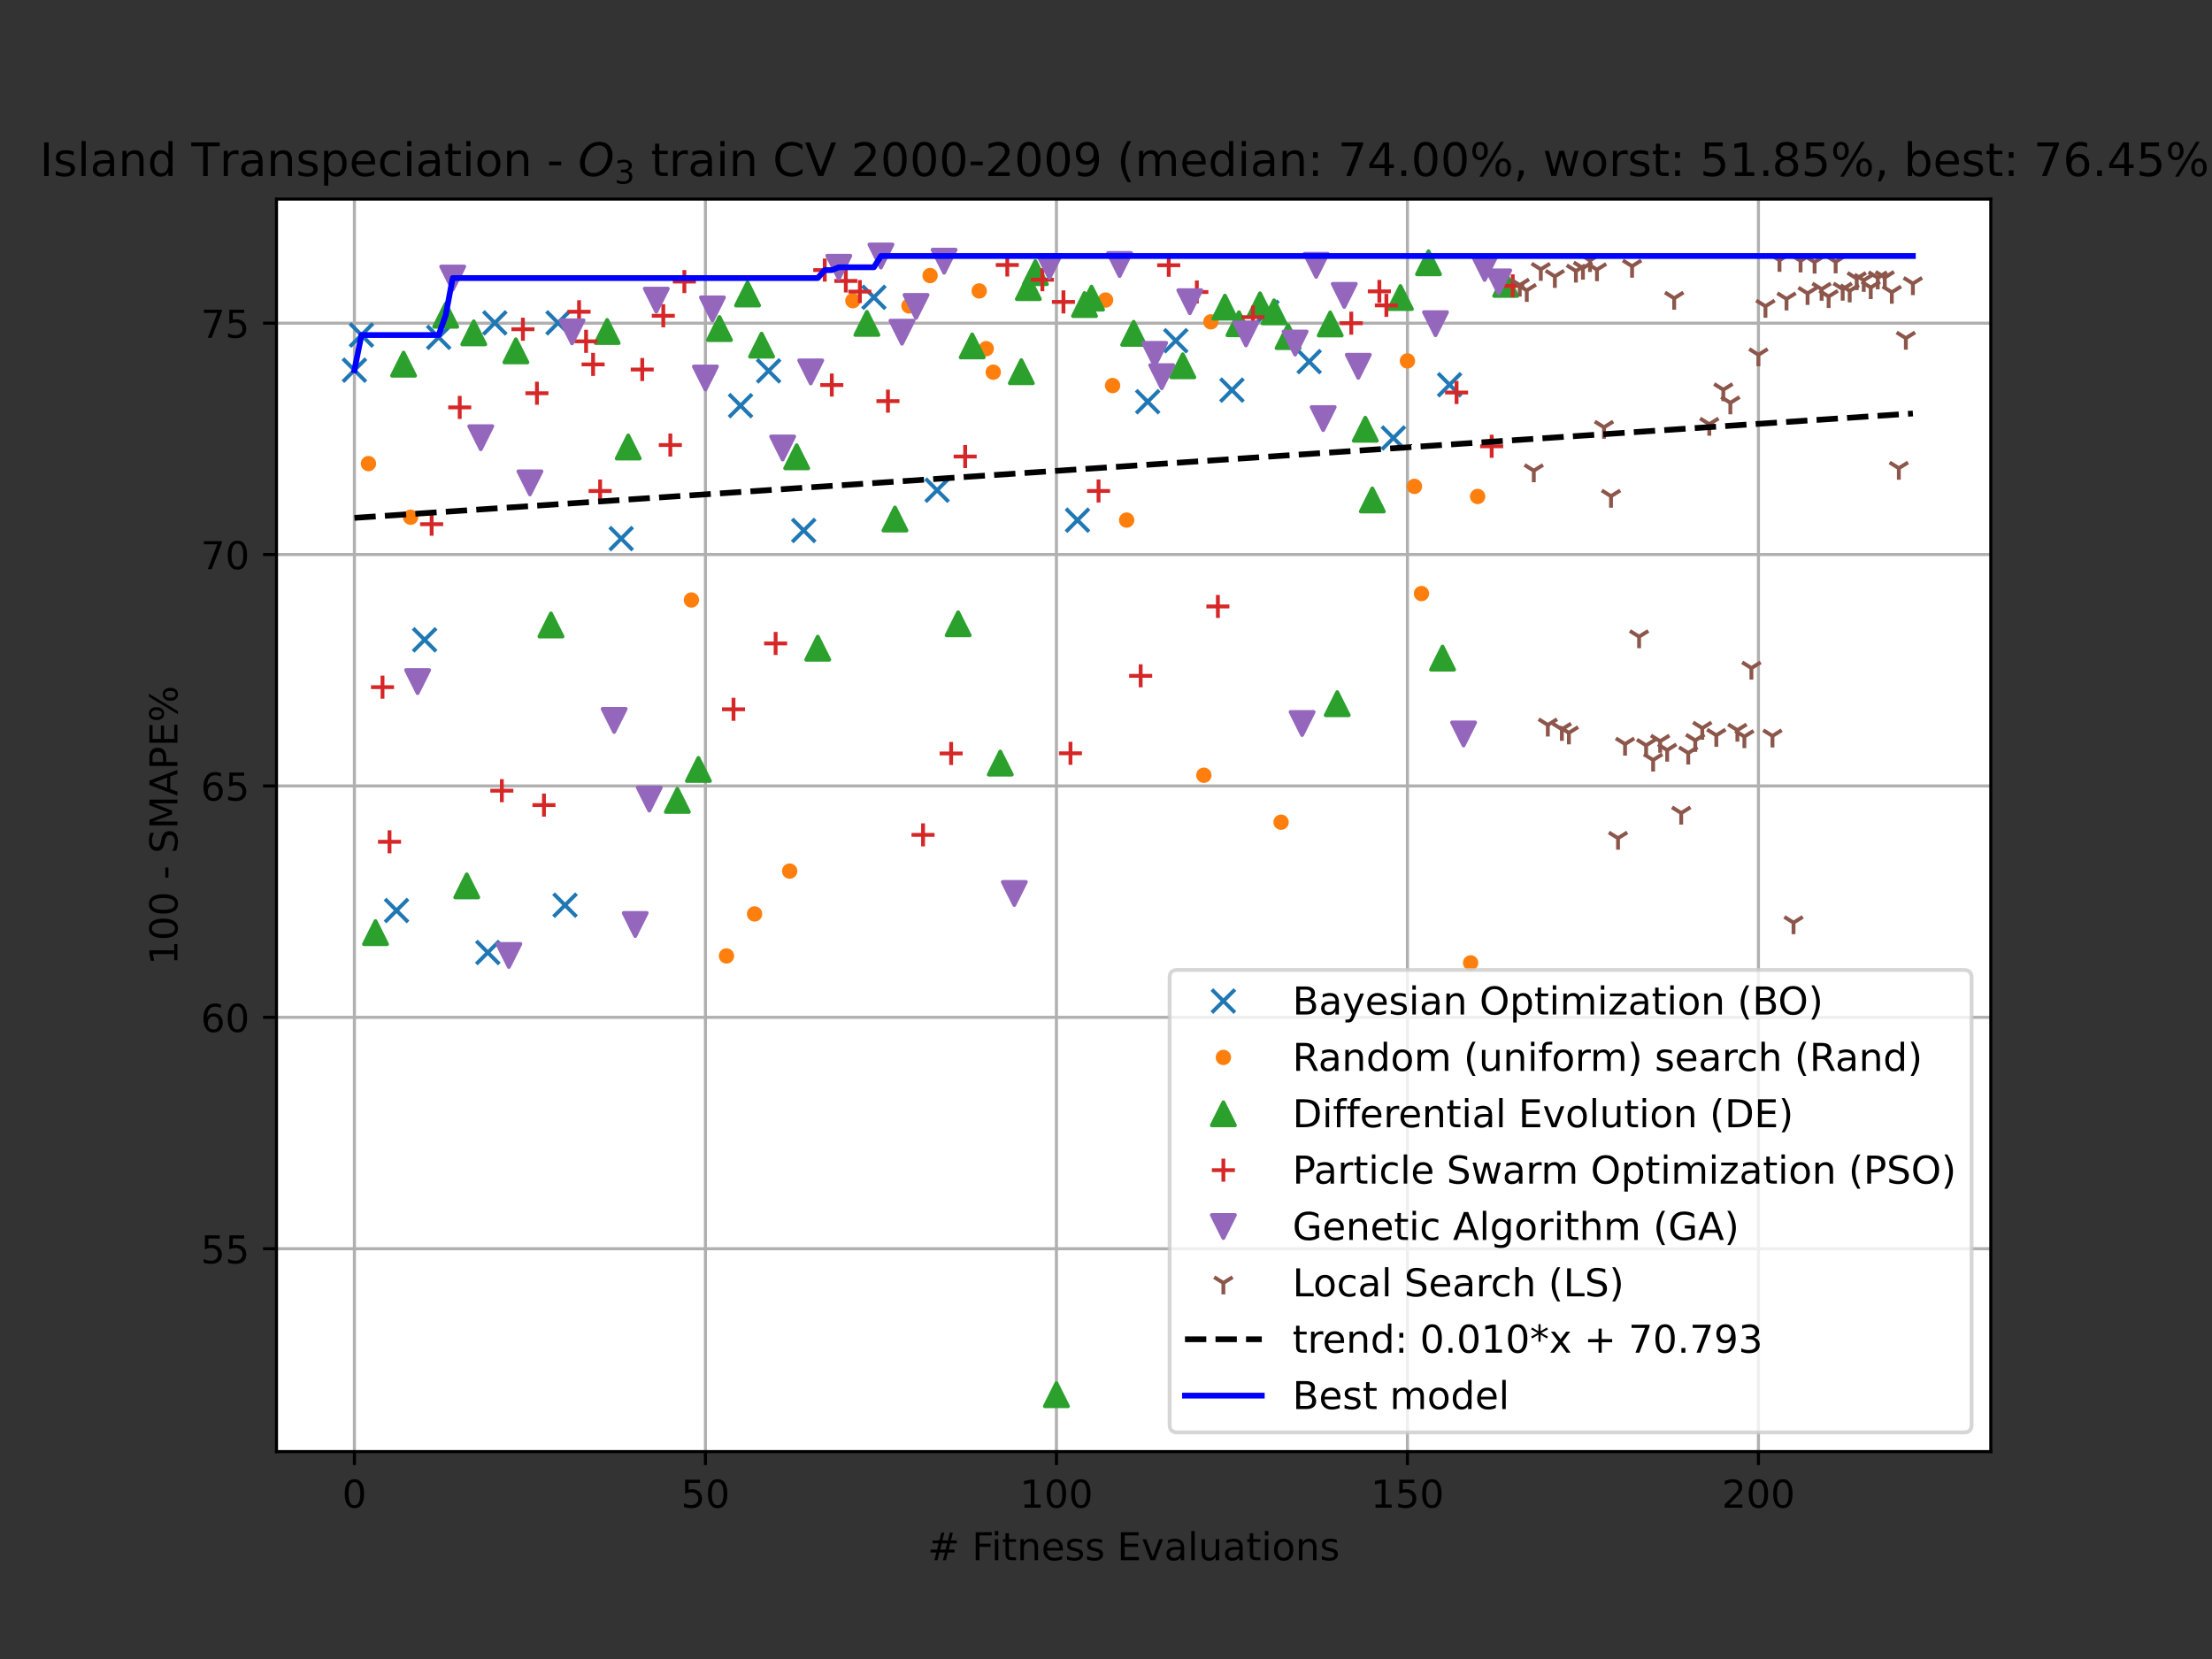 <?xml version="1.0" encoding="utf-8" standalone="no"?>
<!DOCTYPE svg PUBLIC "-//W3C//DTD SVG 1.1//EN"
  "http://www.w3.org/Graphics/SVG/1.1/DTD/svg11.dtd">
<!-- Created with matplotlib (https://matplotlib.org/) -->
<svg height="432pt" version="1.1" viewBox="0 0 576 432" width="576pt" xmlns="http://www.w3.org/2000/svg" xmlns:xlink="http://www.w3.org/1999/xlink">
 <rect x="0" y="0" width="576" height="432" fill="#333333" stroke="none"/>
 <defs>
  <style type="text/css">*{stroke-linecap:butt;stroke-linejoin:round;}</style>
 </defs>
 <g id="figure_1">
  <g id="patch_1">
   <path d="M 0 432 
L 576 432 
L 576 0 
L 0 0 
z
" style="fill:none;"/>
  </g>
  <g id="axes_1">
   <g id="patch_2">
    <path d="M 72 378 
L 518.4 378 
L 518.4 51.84 
L 72 51.84 
z
" style="fill:#ffffff;"/>
   </g>
   <g id="matplotlib.axis_1">
    <g id="xtick_1">
     <g id="line2d_1">
      <path clip-path="url(#p1b632fae0f)" d="M 92.291 378 
L 92.291 51.84 
" style="fill:none;stroke:#b0b0b0;stroke-linecap:square;stroke-width:0.8;"/>
     </g>
     <g id="line2d_2">
      <defs>
       <path d="M 0 0 
L 0 3.5 
" id="m7014fbe377" style="stroke:#000000;stroke-width:0.8;"/>
      </defs>
      <g>
       <use style="stroke:#000000;stroke-width:0.8;" x="92.291" xlink:href="#m7014fbe377" y="378"/>
      </g>
     </g>
     <g id="text_1">
      <!-- 0 -->
      <g transform="translate(89.11 392.598)scale(0.1 -0.1)">
       <defs>
        <path d="M 31.781 66.406 
Q 24.172 66.406 20.328 58.906 
Q 16.5 51.422 16.5 36.375 
Q 16.5 21.391 20.328 13.891 
Q 24.172 6.391 31.781 6.391 
Q 39.453 6.391 43.281 13.891 
Q 47.125 21.391 47.125 36.375 
Q 47.125 51.422 43.281 58.906 
Q 39.453 66.406 31.781 66.406 
z
M 31.781 74.219 
Q 44.047 74.219 50.516 64.516 
Q 56.984 54.828 56.984 36.375 
Q 56.984 17.969 50.516 8.266 
Q 44.047 -1.422 31.781 -1.422 
Q 19.531 -1.422 13.062 8.266 
Q 6.594 17.969 6.594 36.375 
Q 6.594 54.828 13.062 64.516 
Q 19.531 74.219 31.781 74.219 
z
" id="DejaVuSans-48"/>
       </defs>
       <use xlink:href="#DejaVuSans-48"/>
      </g>
     </g>
    </g>
    <g id="xtick_2">
     <g id="line2d_3">
      <path clip-path="url(#p1b632fae0f)" d="M 183.691 378 
L 183.691 51.84 
" style="fill:none;stroke:#b0b0b0;stroke-linecap:square;stroke-width:0.8;"/>
     </g>
     <g id="line2d_4">
      <g>
       <use style="stroke:#000000;stroke-width:0.8;" x="183.691" xlink:href="#m7014fbe377" y="378"/>
      </g>
     </g>
     <g id="text_2">
      <!-- 50 -->
      <g transform="translate(177.329 392.598)scale(0.1 -0.1)">
       <defs>
        <path d="M 10.797 72.906 
L 49.516 72.906 
L 49.516 64.594 
L 19.828 64.594 
L 19.828 46.734 
Q 21.969 47.469 24.109 47.828 
Q 26.266 48.188 28.422 48.188 
Q 40.625 48.188 47.75 41.5 
Q 54.891 34.812 54.891 23.391 
Q 54.891 11.625 47.562 5.094 
Q 40.234 -1.422 26.906 -1.422 
Q 22.312 -1.422 17.547 -0.641 
Q 12.797 0.141 7.719 1.703 
L 7.719 11.625 
Q 12.109 9.234 16.797 8.062 
Q 21.484 6.891 26.703 6.891 
Q 35.156 6.891 40.078 11.328 
Q 45.016 15.766 45.016 23.391 
Q 45.016 31 40.078 35.438 
Q 35.156 39.891 26.703 39.891 
Q 22.75 39.891 18.812 39.016 
Q 14.891 38.141 10.797 36.281 
z
" id="DejaVuSans-53"/>
       </defs>
       <use xlink:href="#DejaVuSans-53"/>
       <use x="63.623" xlink:href="#DejaVuSans-48"/>
      </g>
     </g>
    </g>
    <g id="xtick_3">
     <g id="line2d_5">
      <path clip-path="url(#p1b632fae0f)" d="M 275.092 378 
L 275.092 51.84 
" style="fill:none;stroke:#b0b0b0;stroke-linecap:square;stroke-width:0.8;"/>
     </g>
     <g id="line2d_6">
      <g>
       <use style="stroke:#000000;stroke-width:0.8;" x="275.092" xlink:href="#m7014fbe377" y="378"/>
      </g>
     </g>
     <g id="text_3">
      <!-- 100 -->
      <g transform="translate(265.548 392.598)scale(0.1 -0.1)">
       <defs>
        <path d="M 12.406 8.297 
L 28.516 8.297 
L 28.516 63.922 
L 10.984 60.406 
L 10.984 69.391 
L 28.422 72.906 
L 38.281 72.906 
L 38.281 8.297 
L 54.391 8.297 
L 54.391 0 
L 12.406 0 
z
" id="DejaVuSans-49"/>
       </defs>
       <use xlink:href="#DejaVuSans-49"/>
       <use x="63.623" xlink:href="#DejaVuSans-48"/>
       <use x="127.246" xlink:href="#DejaVuSans-48"/>
      </g>
     </g>
    </g>
    <g id="xtick_4">
     <g id="line2d_7">
      <path clip-path="url(#p1b632fae0f)" d="M 366.492 378 
L 366.492 51.84 
" style="fill:none;stroke:#b0b0b0;stroke-linecap:square;stroke-width:0.8;"/>
     </g>
     <g id="line2d_8">
      <g>
       <use style="stroke:#000000;stroke-width:0.8;" x="366.492" xlink:href="#m7014fbe377" y="378"/>
      </g>
     </g>
     <g id="text_4">
      <!-- 150 -->
      <g transform="translate(356.949 392.598)scale(0.1 -0.1)">
       <use xlink:href="#DejaVuSans-49"/>
       <use x="63.623" xlink:href="#DejaVuSans-53"/>
       <use x="127.246" xlink:href="#DejaVuSans-48"/>
      </g>
     </g>
    </g>
    <g id="xtick_5">
     <g id="line2d_9">
      <path clip-path="url(#p1b632fae0f)" d="M 457.893 378 
L 457.893 51.84 
" style="fill:none;stroke:#b0b0b0;stroke-linecap:square;stroke-width:0.8;"/>
     </g>
     <g id="line2d_10">
      <g>
       <use style="stroke:#000000;stroke-width:0.8;" x="457.893" xlink:href="#m7014fbe377" y="378"/>
      </g>
     </g>
     <g id="text_5">
      <!-- 200 -->
      <g transform="translate(448.349 392.598)scale(0.1 -0.1)">
       <defs>
        <path d="M 19.188 8.297 
L 53.609 8.297 
L 53.609 0 
L 7.328 0 
L 7.328 8.297 
Q 12.938 14.109 22.625 23.891 
Q 32.328 33.688 34.812 36.531 
Q 39.547 41.844 41.422 45.531 
Q 43.312 49.219 43.312 52.781 
Q 43.312 58.594 39.234 62.25 
Q 35.156 65.922 28.609 65.922 
Q 23.969 65.922 18.812 64.312 
Q 13.672 62.703 7.812 59.422 
L 7.812 69.391 
Q 13.766 71.781 18.938 73 
Q 24.125 74.219 28.422 74.219 
Q 39.75 74.219 46.484 68.547 
Q 53.219 62.891 53.219 53.422 
Q 53.219 48.922 51.531 44.891 
Q 49.859 40.875 45.406 35.406 
Q 44.188 33.984 37.641 27.219 
Q 31.109 20.453 19.188 8.297 
z
" id="DejaVuSans-50"/>
       </defs>
       <use xlink:href="#DejaVuSans-50"/>
       <use x="63.623" xlink:href="#DejaVuSans-48"/>
       <use x="127.246" xlink:href="#DejaVuSans-48"/>
      </g>
     </g>
    </g>
    <g id="text_6">
     <!-- # Fitness Evaluations -->
     <g transform="translate(241.528 406.277)scale(0.1 -0.1)">
      <defs>
       <path d="M 51.125 44 
L 36.922 44 
L 32.812 27.688 
L 47.125 27.688 
z
M 43.797 71.781 
L 38.719 51.516 
L 52.984 51.516 
L 58.109 71.781 
L 65.922 71.781 
L 60.891 51.516 
L 76.125 51.516 
L 76.125 44 
L 58.984 44 
L 54.984 27.688 
L 70.516 27.688 
L 70.516 20.219 
L 53.078 20.219 
L 48 0 
L 40.188 0 
L 45.219 20.219 
L 30.906 20.219 
L 25.875 0 
L 18.016 0 
L 23.094 20.219 
L 7.719 20.219 
L 7.719 27.688 
L 24.906 27.688 
L 29 44 
L 13.281 44 
L 13.281 51.516 
L 30.906 51.516 
L 35.891 71.781 
z
" id="DejaVuSans-35"/>
       <path id="DejaVuSans-32"/>
       <path d="M 9.812 72.906 
L 51.703 72.906 
L 51.703 64.594 
L 19.672 64.594 
L 19.672 43.109 
L 48.578 43.109 
L 48.578 34.812 
L 19.672 34.812 
L 19.672 0 
L 9.812 0 
z
" id="DejaVuSans-70"/>
       <path d="M 9.422 54.688 
L 18.406 54.688 
L 18.406 0 
L 9.422 0 
z
M 9.422 75.984 
L 18.406 75.984 
L 18.406 64.594 
L 9.422 64.594 
z
" id="DejaVuSans-105"/>
       <path d="M 18.312 70.219 
L 18.312 54.688 
L 36.812 54.688 
L 36.812 47.703 
L 18.312 47.703 
L 18.312 18.016 
Q 18.312 11.328 20.141 9.422 
Q 21.969 7.516 27.594 7.516 
L 36.812 7.516 
L 36.812 0 
L 27.594 0 
Q 17.188 0 13.234 3.875 
Q 9.281 7.766 9.281 18.016 
L 9.281 47.703 
L 2.688 47.703 
L 2.688 54.688 
L 9.281 54.688 
L 9.281 70.219 
z
" id="DejaVuSans-116"/>
       <path d="M 54.891 33.016 
L 54.891 0 
L 45.906 0 
L 45.906 32.719 
Q 45.906 40.484 42.875 44.328 
Q 39.844 48.188 33.797 48.188 
Q 26.516 48.188 22.312 43.547 
Q 18.109 38.922 18.109 30.906 
L 18.109 0 
L 9.078 0 
L 9.078 54.688 
L 18.109 54.688 
L 18.109 46.188 
Q 21.344 51.125 25.703 53.562 
Q 30.078 56 35.797 56 
Q 45.219 56 50.047 50.172 
Q 54.891 44.344 54.891 33.016 
z
" id="DejaVuSans-110"/>
       <path d="M 56.203 29.594 
L 56.203 25.203 
L 14.891 25.203 
Q 15.484 15.922 20.484 11.062 
Q 25.484 6.203 34.422 6.203 
Q 39.594 6.203 44.453 7.469 
Q 49.312 8.734 54.109 11.281 
L 54.109 2.781 
Q 49.266 0.734 44.188 -0.344 
Q 39.109 -1.422 33.891 -1.422 
Q 20.797 -1.422 13.156 6.188 
Q 5.516 13.812 5.516 26.812 
Q 5.516 40.234 12.766 48.109 
Q 20.016 56 32.328 56 
Q 43.359 56 49.781 48.891 
Q 56.203 41.797 56.203 29.594 
z
M 47.219 32.234 
Q 47.125 39.594 43.094 43.984 
Q 39.062 48.391 32.422 48.391 
Q 24.906 48.391 20.391 44.141 
Q 15.875 39.891 15.188 32.172 
z
" id="DejaVuSans-101"/>
       <path d="M 44.281 53.078 
L 44.281 44.578 
Q 40.484 46.531 36.375 47.5 
Q 32.281 48.484 27.875 48.484 
Q 21.188 48.484 17.844 46.438 
Q 14.5 44.391 14.5 40.281 
Q 14.5 37.156 16.891 35.375 
Q 19.281 33.594 26.516 31.984 
L 29.594 31.297 
Q 39.156 29.25 43.188 25.516 
Q 47.219 21.781 47.219 15.094 
Q 47.219 7.469 41.188 3.016 
Q 35.156 -1.422 24.609 -1.422 
Q 20.219 -1.422 15.453 -0.562 
Q 10.688 0.297 5.422 2 
L 5.422 11.281 
Q 10.406 8.688 15.234 7.391 
Q 20.062 6.109 24.812 6.109 
Q 31.156 6.109 34.562 8.281 
Q 37.984 10.453 37.984 14.406 
Q 37.984 18.062 35.516 20.016 
Q 33.062 21.969 24.703 23.781 
L 21.578 24.516 
Q 13.234 26.266 9.516 29.906 
Q 5.812 33.547 5.812 39.891 
Q 5.812 47.609 11.281 51.797 
Q 16.75 56 26.812 56 
Q 31.781 56 36.172 55.266 
Q 40.578 54.547 44.281 53.078 
z
" id="DejaVuSans-115"/>
       <path d="M 9.812 72.906 
L 55.906 72.906 
L 55.906 64.594 
L 19.672 64.594 
L 19.672 43.016 
L 54.391 43.016 
L 54.391 34.719 
L 19.672 34.719 
L 19.672 8.297 
L 56.781 8.297 
L 56.781 0 
L 9.812 0 
z
" id="DejaVuSans-69"/>
       <path d="M 2.984 54.688 
L 12.5 54.688 
L 29.594 8.797 
L 46.688 54.688 
L 56.203 54.688 
L 35.688 0 
L 23.484 0 
z
" id="DejaVuSans-118"/>
       <path d="M 34.281 27.484 
Q 23.391 27.484 19.188 25 
Q 14.984 22.516 14.984 16.5 
Q 14.984 11.719 18.141 8.906 
Q 21.297 6.109 26.703 6.109 
Q 34.188 6.109 38.703 11.406 
Q 43.219 16.703 43.219 25.484 
L 43.219 27.484 
z
M 52.203 31.203 
L 52.203 0 
L 43.219 0 
L 43.219 8.297 
Q 40.141 3.328 35.547 0.953 
Q 30.953 -1.422 24.312 -1.422 
Q 15.922 -1.422 10.953 3.297 
Q 6 8.016 6 15.922 
Q 6 25.141 12.172 29.828 
Q 18.359 34.516 30.609 34.516 
L 43.219 34.516 
L 43.219 35.406 
Q 43.219 41.609 39.141 45 
Q 35.062 48.391 27.688 48.391 
Q 23 48.391 18.547 47.266 
Q 14.109 46.141 10.016 43.891 
L 10.016 52.203 
Q 14.938 54.109 19.578 55.047 
Q 24.219 56 28.609 56 
Q 40.484 56 46.344 49.844 
Q 52.203 43.703 52.203 31.203 
z
" id="DejaVuSans-97"/>
       <path d="M 9.422 75.984 
L 18.406 75.984 
L 18.406 0 
L 9.422 0 
z
" id="DejaVuSans-108"/>
       <path d="M 8.5 21.578 
L 8.5 54.688 
L 17.484 54.688 
L 17.484 21.922 
Q 17.484 14.156 20.5 10.266 
Q 23.531 6.391 29.594 6.391 
Q 36.859 6.391 41.078 11.031 
Q 45.312 15.672 45.312 23.688 
L 45.312 54.688 
L 54.297 54.688 
L 54.297 0 
L 45.312 0 
L 45.312 8.406 
Q 42.047 3.422 37.719 1 
Q 33.406 -1.422 27.688 -1.422 
Q 18.266 -1.422 13.375 4.438 
Q 8.5 10.297 8.5 21.578 
z
M 31.109 56 
z
" id="DejaVuSans-117"/>
       <path d="M 30.609 48.391 
Q 23.391 48.391 19.188 42.75 
Q 14.984 37.109 14.984 27.297 
Q 14.984 17.484 19.156 11.844 
Q 23.344 6.203 30.609 6.203 
Q 37.797 6.203 41.984 11.859 
Q 46.188 17.531 46.188 27.297 
Q 46.188 37.016 41.984 42.703 
Q 37.797 48.391 30.609 48.391 
z
M 30.609 56 
Q 42.328 56 49.016 48.375 
Q 55.719 40.766 55.719 27.297 
Q 55.719 13.875 49.016 6.219 
Q 42.328 -1.422 30.609 -1.422 
Q 18.844 -1.422 12.172 6.219 
Q 5.516 13.875 5.516 27.297 
Q 5.516 40.766 12.172 48.375 
Q 18.844 56 30.609 56 
z
" id="DejaVuSans-111"/>
      </defs>
      <use xlink:href="#DejaVuSans-35"/>
      <use x="83.789" xlink:href="#DejaVuSans-32"/>
      <use x="115.576" xlink:href="#DejaVuSans-70"/>
      <use x="165.846" xlink:href="#DejaVuSans-105"/>
      <use x="193.629" xlink:href="#DejaVuSans-116"/>
      <use x="232.838" xlink:href="#DejaVuSans-110"/>
      <use x="296.217" xlink:href="#DejaVuSans-101"/>
      <use x="357.74" xlink:href="#DejaVuSans-115"/>
      <use x="409.84" xlink:href="#DejaVuSans-115"/>
      <use x="461.939" xlink:href="#DejaVuSans-32"/>
      <use x="493.727" xlink:href="#DejaVuSans-69"/>
      <use x="556.91" xlink:href="#DejaVuSans-118"/>
      <use x="616.09" xlink:href="#DejaVuSans-97"/>
      <use x="677.369" xlink:href="#DejaVuSans-108"/>
      <use x="705.152" xlink:href="#DejaVuSans-117"/>
      <use x="768.531" xlink:href="#DejaVuSans-97"/>
      <use x="829.811" xlink:href="#DejaVuSans-116"/>
      <use x="869.02" xlink:href="#DejaVuSans-105"/>
      <use x="896.803" xlink:href="#DejaVuSans-111"/>
      <use x="957.984" xlink:href="#DejaVuSans-110"/>
      <use x="1021.363" xlink:href="#DejaVuSans-115"/>
     </g>
    </g>
   </g>
   <g id="matplotlib.axis_2">
    <g id="ytick_1">
     <g id="line2d_11">
      <path clip-path="url(#p1b632fae0f)" d="M 72 325.171 
L 518.4 325.171 
" style="fill:none;stroke:#b0b0b0;stroke-linecap:square;stroke-width:0.8;"/>
     </g>
     <g id="line2d_12">
      <defs>
       <path d="M 0 0 
L -3.5 0 
" id="m51c54b8430" style="stroke:#000000;stroke-width:0.8;"/>
      </defs>
      <g>
       <use style="stroke:#000000;stroke-width:0.8;" x="72" xlink:href="#m51c54b8430" y="325.171"/>
      </g>
     </g>
     <g id="text_7">
      <!-- 55 -->
      <g transform="translate(52.275 328.97)scale(0.1 -0.1)">
       <use xlink:href="#DejaVuSans-53"/>
       <use x="63.623" xlink:href="#DejaVuSans-53"/>
      </g>
     </g>
    </g>
    <g id="ytick_2">
     <g id="line2d_13">
      <path clip-path="url(#p1b632fae0f)" d="M 72 264.916 
L 518.4 264.916 
" style="fill:none;stroke:#b0b0b0;stroke-linecap:square;stroke-width:0.8;"/>
     </g>
     <g id="line2d_14">
      <g>
       <use style="stroke:#000000;stroke-width:0.8;" x="72" xlink:href="#m51c54b8430" y="264.916"/>
      </g>
     </g>
     <g id="text_8">
      <!-- 60 -->
      <g transform="translate(52.275 268.715)scale(0.1 -0.1)">
       <defs>
        <path d="M 33.016 40.375 
Q 26.375 40.375 22.484 35.828 
Q 18.609 31.297 18.609 23.391 
Q 18.609 15.531 22.484 10.953 
Q 26.375 6.391 33.016 6.391 
Q 39.656 6.391 43.531 10.953 
Q 47.406 15.531 47.406 23.391 
Q 47.406 31.297 43.531 35.828 
Q 39.656 40.375 33.016 40.375 
z
M 52.594 71.297 
L 52.594 62.312 
Q 48.875 64.062 45.094 64.984 
Q 41.312 65.922 37.594 65.922 
Q 27.828 65.922 22.672 59.328 
Q 17.531 52.734 16.797 39.406 
Q 19.672 43.656 24.016 45.922 
Q 28.375 48.188 33.594 48.188 
Q 44.578 48.188 50.953 41.516 
Q 57.328 34.859 57.328 23.391 
Q 57.328 12.156 50.688 5.359 
Q 44.047 -1.422 33.016 -1.422 
Q 20.359 -1.422 13.672 8.266 
Q 6.984 17.969 6.984 36.375 
Q 6.984 53.656 15.188 63.938 
Q 23.391 74.219 37.203 74.219 
Q 40.922 74.219 44.703 73.484 
Q 48.484 72.75 52.594 71.297 
z
" id="DejaVuSans-54"/>
       </defs>
       <use xlink:href="#DejaVuSans-54"/>
       <use x="63.623" xlink:href="#DejaVuSans-48"/>
      </g>
     </g>
    </g>
    <g id="ytick_3">
     <g id="line2d_15">
      <path clip-path="url(#p1b632fae0f)" d="M 72 204.661 
L 518.4 204.661 
" style="fill:none;stroke:#b0b0b0;stroke-linecap:square;stroke-width:0.8;"/>
     </g>
     <g id="line2d_16">
      <g>
       <use style="stroke:#000000;stroke-width:0.8;" x="72" xlink:href="#m51c54b8430" y="204.661"/>
      </g>
     </g>
     <g id="text_9">
      <!-- 65 -->
      <g transform="translate(52.275 208.46)scale(0.1 -0.1)">
       <use xlink:href="#DejaVuSans-54"/>
       <use x="63.623" xlink:href="#DejaVuSans-53"/>
      </g>
     </g>
    </g>
    <g id="ytick_4">
     <g id="line2d_17">
      <path clip-path="url(#p1b632fae0f)" d="M 72 144.406 
L 518.4 144.406 
" style="fill:none;stroke:#b0b0b0;stroke-linecap:square;stroke-width:0.8;"/>
     </g>
     <g id="line2d_18">
      <g>
       <use style="stroke:#000000;stroke-width:0.8;" x="72" xlink:href="#m51c54b8430" y="144.406"/>
      </g>
     </g>
     <g id="text_10">
      <!-- 70 -->
      <g transform="translate(52.275 148.205)scale(0.1 -0.1)">
       <defs>
        <path d="M 8.203 72.906 
L 55.078 72.906 
L 55.078 68.703 
L 28.609 0 
L 18.312 0 
L 43.219 64.594 
L 8.203 64.594 
z
" id="DejaVuSans-55"/>
       </defs>
       <use xlink:href="#DejaVuSans-55"/>
       <use x="63.623" xlink:href="#DejaVuSans-48"/>
      </g>
     </g>
    </g>
    <g id="ytick_5">
     <g id="line2d_19">
      <path clip-path="url(#p1b632fae0f)" d="M 72 84.15 
L 518.4 84.15 
" style="fill:none;stroke:#b0b0b0;stroke-linecap:square;stroke-width:0.8;"/>
     </g>
     <g id="line2d_20">
      <g>
       <use style="stroke:#000000;stroke-width:0.8;" x="72" xlink:href="#m51c54b8430" y="84.15"/>
      </g>
     </g>
     <g id="text_11">
      <!-- 75 -->
      <g transform="translate(52.275 87.95)scale(0.1 -0.1)">
       <use xlink:href="#DejaVuSans-55"/>
       <use x="63.623" xlink:href="#DejaVuSans-53"/>
      </g>
     </g>
    </g>
    <g id="text_12">
     <!-- 100 - SMAPE% -->
     <g transform="translate(46.195 251.279)rotate(-90)scale(0.1 -0.1)">
      <defs>
       <path d="M 4.891 31.391 
L 31.203 31.391 
L 31.203 23.391 
L 4.891 23.391 
z
" id="DejaVuSans-45"/>
       <path d="M 53.516 70.516 
L 53.516 60.891 
Q 47.906 63.578 42.922 64.891 
Q 37.938 66.219 33.297 66.219 
Q 25.25 66.219 20.875 63.094 
Q 16.5 59.969 16.5 54.203 
Q 16.5 49.359 19.406 46.891 
Q 22.312 44.438 30.422 42.922 
L 36.375 41.703 
Q 47.406 39.594 52.656 34.297 
Q 57.906 29 57.906 20.125 
Q 57.906 9.516 50.797 4.047 
Q 43.703 -1.422 29.984 -1.422 
Q 24.812 -1.422 18.969 -0.25 
Q 13.141 0.922 6.891 3.219 
L 6.891 13.375 
Q 12.891 10.016 18.656 8.297 
Q 24.422 6.594 29.984 6.594 
Q 38.422 6.594 43.016 9.906 
Q 47.609 13.234 47.609 19.391 
Q 47.609 24.75 44.312 27.781 
Q 41.016 30.812 33.5 32.328 
L 27.484 33.5 
Q 16.453 35.688 11.516 40.375 
Q 6.594 45.062 6.594 53.422 
Q 6.594 63.094 13.406 68.656 
Q 20.219 74.219 32.172 74.219 
Q 37.312 74.219 42.625 73.281 
Q 47.953 72.359 53.516 70.516 
z
" id="DejaVuSans-83"/>
       <path d="M 9.812 72.906 
L 24.516 72.906 
L 43.109 23.297 
L 61.812 72.906 
L 76.516 72.906 
L 76.516 0 
L 66.891 0 
L 66.891 64.016 
L 48.094 14.016 
L 38.188 14.016 
L 19.391 64.016 
L 19.391 0 
L 9.812 0 
z
" id="DejaVuSans-77"/>
       <path d="M 34.188 63.188 
L 20.797 26.906 
L 47.609 26.906 
z
M 28.609 72.906 
L 39.797 72.906 
L 67.578 0 
L 57.328 0 
L 50.688 18.703 
L 17.828 18.703 
L 11.188 0 
L 0.781 0 
z
" id="DejaVuSans-65"/>
       <path d="M 19.672 64.797 
L 19.672 37.406 
L 32.078 37.406 
Q 38.969 37.406 42.719 40.969 
Q 46.484 44.531 46.484 51.125 
Q 46.484 57.672 42.719 61.234 
Q 38.969 64.797 32.078 64.797 
z
M 9.812 72.906 
L 32.078 72.906 
Q 44.344 72.906 50.609 67.359 
Q 56.891 61.812 56.891 51.125 
Q 56.891 40.328 50.609 34.812 
Q 44.344 29.297 32.078 29.297 
L 19.672 29.297 
L 19.672 0 
L 9.812 0 
z
" id="DejaVuSans-80"/>
       <path d="M 72.703 32.078 
Q 68.453 32.078 66.031 28.469 
Q 63.625 24.859 63.625 18.406 
Q 63.625 12.062 66.031 8.422 
Q 68.453 4.781 72.703 4.781 
Q 76.859 4.781 79.266 8.422 
Q 81.688 12.062 81.688 18.406 
Q 81.688 24.812 79.266 28.438 
Q 76.859 32.078 72.703 32.078 
z
M 72.703 38.281 
Q 80.422 38.281 84.953 32.906 
Q 89.5 27.547 89.5 18.406 
Q 89.5 9.281 84.938 3.922 
Q 80.375 -1.422 72.703 -1.422 
Q 64.891 -1.422 60.344 3.922 
Q 55.812 9.281 55.812 18.406 
Q 55.812 27.594 60.375 32.938 
Q 64.938 38.281 72.703 38.281 
z
M 22.312 68.016 
Q 18.109 68.016 15.688 64.375 
Q 13.281 60.75 13.281 54.391 
Q 13.281 47.953 15.672 44.328 
Q 18.062 40.719 22.312 40.719 
Q 26.562 40.719 28.969 44.328 
Q 31.391 47.953 31.391 54.391 
Q 31.391 60.688 28.953 64.344 
Q 26.516 68.016 22.312 68.016 
z
M 66.406 74.219 
L 74.219 74.219 
L 28.609 -1.422 
L 20.797 -1.422 
z
M 22.312 74.219 
Q 30.031 74.219 34.609 68.875 
Q 39.203 63.531 39.203 54.391 
Q 39.203 45.172 34.641 39.844 
Q 30.078 34.516 22.312 34.516 
Q 14.547 34.516 10.031 39.859 
Q 5.516 45.219 5.516 54.391 
Q 5.516 63.484 10.047 68.844 
Q 14.594 74.219 22.312 74.219 
z
" id="DejaVuSans-37"/>
      </defs>
      <use xlink:href="#DejaVuSans-49"/>
      <use x="63.623" xlink:href="#DejaVuSans-48"/>
      <use x="127.246" xlink:href="#DejaVuSans-48"/>
      <use x="190.869" xlink:href="#DejaVuSans-32"/>
      <use x="222.656" xlink:href="#DejaVuSans-45"/>
      <use x="258.74" xlink:href="#DejaVuSans-32"/>
      <use x="290.527" xlink:href="#DejaVuSans-83"/>
      <use x="354.004" xlink:href="#DejaVuSans-77"/>
      <use x="440.283" xlink:href="#DejaVuSans-65"/>
      <use x="508.691" xlink:href="#DejaVuSans-80"/>
      <use x="568.994" xlink:href="#DejaVuSans-69"/>
      <use x="632.178" xlink:href="#DejaVuSans-37"/>
     </g>
    </g>
   </g>
   <g id="line2d_21">
    <defs>
     <path d="M -3 3 
L 3 -3 
M -3 -3 
L 3 3 
" id="m0415466139" style="stroke:#1f77b4;"/>
    </defs>
    <g clip-path="url(#p1b632fae0f)">
     <use style="fill:#1f77b4;stroke:#1f77b4;" x="92.291" xlink:href="#m0415466139" y="96.394"/>
     <use style="fill:#1f77b4;stroke:#1f77b4;" x="94.119" xlink:href="#m0415466139" y="87.249"/>
     <use style="fill:#1f77b4;stroke:#1f77b4;" x="103.259" xlink:href="#m0415466139" y="237.098"/>
     <use style="fill:#1f77b4;stroke:#1f77b4;" x="110.571" xlink:href="#m0415466139" y="166.611"/>
     <use style="fill:#1f77b4;stroke:#1f77b4;" x="114.227" xlink:href="#m0415466139" y="87.836"/>
     <use style="fill:#1f77b4;stroke:#1f77b4;" x="127.023" xlink:href="#m0415466139" y="248.033"/>
     <use style="fill:#1f77b4;stroke:#1f77b4;" x="128.851" xlink:href="#m0415466139" y="84.083"/>
     <use style="fill:#1f77b4;stroke:#1f77b4;" x="145.303" xlink:href="#m0415466139" y="84.068"/>
     <use style="fill:#1f77b4;stroke:#1f77b4;" x="147.131" xlink:href="#m0415466139" y="235.708"/>
     <use style="fill:#1f77b4;stroke:#1f77b4;" x="161.755" xlink:href="#m0415466139" y="140.247"/>
     <use style="fill:#1f77b4;stroke:#1f77b4;" x="192.831" xlink:href="#m0415466139" y="105.632"/>
     <use style="fill:#1f77b4;stroke:#1f77b4;" x="200.143" xlink:href="#m0415466139" y="96.577"/>
     <use style="fill:#1f77b4;stroke:#1f77b4;" x="209.284" xlink:href="#m0415466139" y="138.136"/>
     <use style="fill:#1f77b4;stroke:#1f77b4;" x="227.564" xlink:href="#m0415466139" y="77.416"/>
     <use style="fill:#1f77b4;stroke:#1f77b4;" x="244.016" xlink:href="#m0415466139" y="127.657"/>
     <use style="fill:#1f77b4;stroke:#1f77b4;" x="280.576" xlink:href="#m0415466139" y="135.452"/>
     <use style="fill:#1f77b4;stroke:#1f77b4;" x="298.856" xlink:href="#m0415466139" y="104.607"/>
     <use style="fill:#1f77b4;stroke:#1f77b4;" x="306.168" xlink:href="#m0415466139" y="88.726"/>
     <use style="fill:#1f77b4;stroke:#1f77b4;" x="320.792" xlink:href="#m0415466139" y="101.589"/>
     <use style="fill:#1f77b4;stroke:#1f77b4;" x="329.932" xlink:href="#m0415466139" y="81.316"/>
     <use style="fill:#1f77b4;stroke:#1f77b4;" x="340.9" xlink:href="#m0415466139" y="94.164"/>
     <use style="fill:#1f77b4;stroke:#1f77b4;" x="362.836" xlink:href="#m0415466139" y="114.05"/>
     <use style="fill:#1f77b4;stroke:#1f77b4;" x="377.46" xlink:href="#m0415466139" y="100.188"/>
    </g>
   </g>
   <g id="line2d_22">
    <defs>
     <path d="M 0 1.5 
C 0.398 1.5 0.779 1.342 1.061 1.061 
C 1.342 0.779 1.5 0.398 1.5 0 
C 1.5 -0.398 1.342 -0.779 1.061 -1.061 
C 0.779 -1.342 0.398 -1.5 0 -1.5 
C -0.398 -1.5 -0.779 -1.342 -1.061 -1.061 
C -1.342 -0.779 -1.5 -0.398 -1.5 0 
C -1.5 0.398 -1.342 0.779 -1.061 1.061 
C -0.779 1.342 -0.398 1.5 0 1.5 
z
" id="m605f86467f" style="stroke:#ff7f0e;"/>
    </defs>
    <g clip-path="url(#p1b632fae0f)">
     <use style="fill:#ff7f0e;stroke:#ff7f0e;" x="95.947" xlink:href="#m605f86467f" y="120.725"/>
     <use style="fill:#ff7f0e;stroke:#ff7f0e;" x="106.915" xlink:href="#m605f86467f" y="134.687"/>
     <use style="fill:#ff7f0e;stroke:#ff7f0e;" x="180.035" xlink:href="#m605f86467f" y="156.243"/>
     <use style="fill:#ff7f0e;stroke:#ff7f0e;" x="189.175" xlink:href="#m605f86467f" y="248.924"/>
     <use style="fill:#ff7f0e;stroke:#ff7f0e;" x="196.487" xlink:href="#m605f86467f" y="237.984"/>
     <use style="fill:#ff7f0e;stroke:#ff7f0e;" x="205.628" xlink:href="#m605f86467f" y="226.831"/>
     <use style="fill:#ff7f0e;stroke:#ff7f0e;" x="222.08" xlink:href="#m605f86467f" y="78.295"/>
     <use style="fill:#ff7f0e;stroke:#ff7f0e;" x="236.704" xlink:href="#m605f86467f" y="79.654"/>
     <use style="fill:#ff7f0e;stroke:#ff7f0e;" x="242.188" xlink:href="#m605f86467f" y="71.756"/>
     <use style="fill:#ff7f0e;stroke:#ff7f0e;" x="254.984" xlink:href="#m605f86467f" y="75.763"/>
     <use style="fill:#ff7f0e;stroke:#ff7f0e;" x="256.812" xlink:href="#m605f86467f" y="90.793"/>
     <use style="fill:#ff7f0e;stroke:#ff7f0e;" x="258.64" xlink:href="#m605f86467f" y="96.912"/>
     <use style="fill:#ff7f0e;stroke:#ff7f0e;" x="287.888" xlink:href="#m605f86467f" y="78.128"/>
     <use style="fill:#ff7f0e;stroke:#ff7f0e;" x="289.716" xlink:href="#m605f86467f" y="100.4"/>
     <use style="fill:#ff7f0e;stroke:#ff7f0e;" x="293.372" xlink:href="#m605f86467f" y="135.43"/>
     <use style="fill:#ff7f0e;stroke:#ff7f0e;" x="313.48" xlink:href="#m605f86467f" y="201.87"/>
     <use style="fill:#ff7f0e;stroke:#ff7f0e;" x="315.308" xlink:href="#m605f86467f" y="83.806"/>
     <use style="fill:#ff7f0e;stroke:#ff7f0e;" x="333.588" xlink:href="#m605f86467f" y="214.099"/>
     <use style="fill:#ff7f0e;stroke:#ff7f0e;" x="366.492" xlink:href="#m605f86467f" y="93.98"/>
     <use style="fill:#ff7f0e;stroke:#ff7f0e;" x="368.32" xlink:href="#m605f86467f" y="126.65"/>
     <use style="fill:#ff7f0e;stroke:#ff7f0e;" x="370.148" xlink:href="#m605f86467f" y="154.564"/>
     <use style="fill:#ff7f0e;stroke:#ff7f0e;" x="382.944" xlink:href="#m605f86467f" y="250.729"/>
     <use style="fill:#ff7f0e;stroke:#ff7f0e;" x="384.772" xlink:href="#m605f86467f" y="129.28"/>
    </g>
   </g>
   <g id="line2d_23">
    <defs>
     <path d="M 0 -3 
L -3 3 
L 3 3 
z
" id="me73a06de61" style="stroke:#2ca02c;stroke-linejoin:miter;"/>
    </defs>
    <g clip-path="url(#p1b632fae0f)">
     <use style="fill:#2ca02c;stroke:#2ca02c;stroke-linejoin:miter;" x="97.775" xlink:href="#me73a06de61" y="242.855"/>
     <use style="fill:#2ca02c;stroke:#2ca02c;stroke-linejoin:miter;" x="105.087" xlink:href="#me73a06de61" y="94.827"/>
     <use style="fill:#2ca02c;stroke:#2ca02c;stroke-linejoin:miter;" x="116.055" xlink:href="#me73a06de61" y="82.088"/>
     <use style="fill:#2ca02c;stroke:#2ca02c;stroke-linejoin:miter;" x="121.539" xlink:href="#me73a06de61" y="230.68"/>
     <use style="fill:#2ca02c;stroke:#2ca02c;stroke-linejoin:miter;" x="123.367" xlink:href="#me73a06de61" y="86.672"/>
     <use style="fill:#2ca02c;stroke:#2ca02c;stroke-linejoin:miter;" x="134.335" xlink:href="#me73a06de61" y="91.361"/>
     <use style="fill:#2ca02c;stroke:#2ca02c;stroke-linejoin:miter;" x="143.475" xlink:href="#me73a06de61" y="162.737"/>
     <use style="fill:#2ca02c;stroke:#2ca02c;stroke-linejoin:miter;" x="158.099" xlink:href="#me73a06de61" y="86.32"/>
     <use style="fill:#2ca02c;stroke:#2ca02c;stroke-linejoin:miter;" x="163.583" xlink:href="#me73a06de61" y="116.393"/>
     <use style="fill:#2ca02c;stroke:#2ca02c;stroke-linejoin:miter;" x="176.379" xlink:href="#me73a06de61" y="208.429"/>
     <use style="fill:#2ca02c;stroke:#2ca02c;stroke-linejoin:miter;" x="181.863" xlink:href="#me73a06de61" y="200.36"/>
     <use style="fill:#2ca02c;stroke:#2ca02c;stroke-linejoin:miter;" x="187.347" xlink:href="#me73a06de61" y="85.549"/>
     <use style="fill:#2ca02c;stroke:#2ca02c;stroke-linejoin:miter;" x="194.659" xlink:href="#me73a06de61" y="76.553"/>
     <use style="fill:#2ca02c;stroke:#2ca02c;stroke-linejoin:miter;" x="198.315" xlink:href="#me73a06de61" y="89.876"/>
     <use style="fill:#2ca02c;stroke:#2ca02c;stroke-linejoin:miter;" x="207.456" xlink:href="#me73a06de61" y="118.947"/>
     <use style="fill:#2ca02c;stroke:#2ca02c;stroke-linejoin:miter;" x="212.94" xlink:href="#me73a06de61" y="168.786"/>
     <use style="fill:#2ca02c;stroke:#2ca02c;stroke-linejoin:miter;" x="225.736" xlink:href="#me73a06de61" y="84.212"/>
     <use style="fill:#2ca02c;stroke:#2ca02c;stroke-linejoin:miter;" x="233.048" xlink:href="#me73a06de61" y="135.148"/>
     <use style="fill:#2ca02c;stroke:#2ca02c;stroke-linejoin:miter;" x="249.5" xlink:href="#me73a06de61" y="162.437"/>
     <use style="fill:#2ca02c;stroke:#2ca02c;stroke-linejoin:miter;" x="253.156" xlink:href="#me73a06de61" y="90.073"/>
     <use style="fill:#2ca02c;stroke:#2ca02c;stroke-linejoin:miter;" x="260.468" xlink:href="#me73a06de61" y="198.708"/>
     <use style="fill:#2ca02c;stroke:#2ca02c;stroke-linejoin:miter;" x="265.952" xlink:href="#me73a06de61" y="96.792"/>
     <use style="fill:#2ca02c;stroke:#2ca02c;stroke-linejoin:miter;" x="267.78" xlink:href="#me73a06de61" y="74.893"/>
     <use style="fill:#2ca02c;stroke:#2ca02c;stroke-linejoin:miter;" x="269.608" xlink:href="#me73a06de61" y="70.999"/>
     <use style="fill:#2ca02c;stroke:#2ca02c;stroke-linejoin:miter;" x="275.092" xlink:href="#me73a06de61" y="363.175"/>
     <use style="fill:#2ca02c;stroke:#2ca02c;stroke-linejoin:miter;" x="282.404" xlink:href="#me73a06de61" y="79.299"/>
     <use style="fill:#2ca02c;stroke:#2ca02c;stroke-linejoin:miter;" x="284.232" xlink:href="#me73a06de61" y="77.637"/>
     <use style="fill:#2ca02c;stroke:#2ca02c;stroke-linejoin:miter;" x="295.2" xlink:href="#me73a06de61" y="86.796"/>
     <use style="fill:#2ca02c;stroke:#2ca02c;stroke-linejoin:miter;" x="307.996" xlink:href="#me73a06de61" y="95.248"/>
     <use style="fill:#2ca02c;stroke:#2ca02c;stroke-linejoin:miter;" x="318.964" xlink:href="#me73a06de61" y="79.986"/>
     <use style="fill:#2ca02c;stroke:#2ca02c;stroke-linejoin:miter;" x="322.62" xlink:href="#me73a06de61" y="84.301"/>
     <use style="fill:#2ca02c;stroke:#2ca02c;stroke-linejoin:miter;" x="328.104" xlink:href="#me73a06de61" y="79.376"/>
     <use style="fill:#2ca02c;stroke:#2ca02c;stroke-linejoin:miter;" x="331.76" xlink:href="#me73a06de61" y="81.204"/>
     <use style="fill:#2ca02c;stroke:#2ca02c;stroke-linejoin:miter;" x="335.416" xlink:href="#me73a06de61" y="87.653"/>
     <use style="fill:#2ca02c;stroke:#2ca02c;stroke-linejoin:miter;" x="346.384" xlink:href="#me73a06de61" y="84.362"/>
     <use style="fill:#2ca02c;stroke:#2ca02c;stroke-linejoin:miter;" x="348.212" xlink:href="#me73a06de61" y="183.244"/>
     <use style="fill:#2ca02c;stroke:#2ca02c;stroke-linejoin:miter;" x="355.524" xlink:href="#me73a06de61" y="111.775"/>
     <use style="fill:#2ca02c;stroke:#2ca02c;stroke-linejoin:miter;" x="357.352" xlink:href="#me73a06de61" y="130.188"/>
     <use style="fill:#2ca02c;stroke:#2ca02c;stroke-linejoin:miter;" x="364.664" xlink:href="#me73a06de61" y="77.484"/>
     <use style="fill:#2ca02c;stroke:#2ca02c;stroke-linejoin:miter;" x="371.976" xlink:href="#me73a06de61" y="68.426"/>
     <use style="fill:#2ca02c;stroke:#2ca02c;stroke-linejoin:miter;" x="375.632" xlink:href="#me73a06de61" y="171.373"/>
     <use style="fill:#2ca02c;stroke:#2ca02c;stroke-linejoin:miter;" x="392.085" xlink:href="#me73a06de61" y="74.06"/>
    </g>
   </g>
   <g id="line2d_24">
    <defs>
     <path d="M -3 0 
L 3 0 
M 0 3 
L 0 -3 
" id="m4a76dfb52c" style="stroke:#d62728;"/>
    </defs>
    <g clip-path="url(#p1b632fae0f)">
     <use style="fill:#d62728;stroke:#d62728;" x="99.603" xlink:href="#m4a76dfb52c" y="178.936"/>
     <use style="fill:#d62728;stroke:#d62728;" x="101.431" xlink:href="#m4a76dfb52c" y="219.203"/>
     <use style="fill:#d62728;stroke:#d62728;" x="112.399" xlink:href="#m4a76dfb52c" y="136.495"/>
     <use style="fill:#d62728;stroke:#d62728;" x="119.711" xlink:href="#m4a76dfb52c" y="106.086"/>
     <use style="fill:#d62728;stroke:#d62728;" x="130.679" xlink:href="#m4a76dfb52c" y="205.892"/>
     <use style="fill:#d62728;stroke:#d62728;" x="136.163" xlink:href="#m4a76dfb52c" y="85.73"/>
     <use style="fill:#d62728;stroke:#d62728;" x="139.819" xlink:href="#m4a76dfb52c" y="102.397"/>
     <use style="fill:#d62728;stroke:#d62728;" x="141.647" xlink:href="#m4a76dfb52c" y="209.638"/>
     <use style="fill:#d62728;stroke:#d62728;" x="150.787" xlink:href="#m4a76dfb52c" y="81.177"/>
     <use style="fill:#d62728;stroke:#d62728;" x="152.615" xlink:href="#m4a76dfb52c" y="88.88"/>
     <use style="fill:#d62728;stroke:#d62728;" x="154.443" xlink:href="#m4a76dfb52c" y="94.888"/>
     <use style="fill:#d62728;stroke:#d62728;" x="156.271" xlink:href="#m4a76dfb52c" y="127.857"/>
     <use style="fill:#d62728;stroke:#d62728;" x="167.239" xlink:href="#m4a76dfb52c" y="96.224"/>
     <use style="fill:#d62728;stroke:#d62728;" x="172.723" xlink:href="#m4a76dfb52c" y="82.229"/>
     <use style="fill:#d62728;stroke:#d62728;" x="174.551" xlink:href="#m4a76dfb52c" y="115.887"/>
     <use style="fill:#d62728;stroke:#d62728;" x="178.207" xlink:href="#m4a76dfb52c" y="73.324"/>
     <use style="fill:#d62728;stroke:#d62728;" x="191.003" xlink:href="#m4a76dfb52c" y="184.702"/>
     <use style="fill:#d62728;stroke:#d62728;" x="201.971" xlink:href="#m4a76dfb52c" y="167.556"/>
     <use style="fill:#d62728;stroke:#d62728;" x="214.768" xlink:href="#m4a76dfb52c" y="70.33"/>
     <use style="fill:#d62728;stroke:#d62728;" x="216.596" xlink:href="#m4a76dfb52c" y="100.261"/>
     <use style="fill:#d62728;stroke:#d62728;" x="220.252" xlink:href="#m4a76dfb52c" y="73.159"/>
     <use style="fill:#d62728;stroke:#d62728;" x="223.908" xlink:href="#m4a76dfb52c" y="75.937"/>
     <use style="fill:#d62728;stroke:#d62728;" x="231.22" xlink:href="#m4a76dfb52c" y="104.454"/>
     <use style="fill:#d62728;stroke:#d62728;" x="240.36" xlink:href="#m4a76dfb52c" y="217.398"/>
     <use style="fill:#d62728;stroke:#d62728;" x="247.672" xlink:href="#m4a76dfb52c" y="196.202"/>
     <use style="fill:#d62728;stroke:#d62728;" x="251.328" xlink:href="#m4a76dfb52c" y="118.877"/>
     <use style="fill:#d62728;stroke:#d62728;" x="262.296" xlink:href="#m4a76dfb52c" y="69.007"/>
     <use style="fill:#d62728;stroke:#d62728;" x="271.436" xlink:href="#m4a76dfb52c" y="72.836"/>
     <use style="fill:#d62728;stroke:#d62728;" x="276.92" xlink:href="#m4a76dfb52c" y="78.623"/>
     <use style="fill:#d62728;stroke:#d62728;" x="278.748" xlink:href="#m4a76dfb52c" y="196.153"/>
     <use style="fill:#d62728;stroke:#d62728;" x="286.06" xlink:href="#m4a76dfb52c" y="127.848"/>
     <use style="fill:#d62728;stroke:#d62728;" x="297.028" xlink:href="#m4a76dfb52c" y="175.982"/>
     <use style="fill:#d62728;stroke:#d62728;" x="304.34" xlink:href="#m4a76dfb52c" y="69.062"/>
     <use style="fill:#d62728;stroke:#d62728;" x="311.652" xlink:href="#m4a76dfb52c" y="76.034"/>
     <use style="fill:#d62728;stroke:#d62728;" x="317.136" xlink:href="#m4a76dfb52c" y="157.916"/>
     <use style="fill:#d62728;stroke:#d62728;" x="326.276" xlink:href="#m4a76dfb52c" y="82.588"/>
     <use style="fill:#d62728;stroke:#d62728;" x="351.868" xlink:href="#m4a76dfb52c" y="84.157"/>
     <use style="fill:#d62728;stroke:#d62728;" x="359.18" xlink:href="#m4a76dfb52c" y="75.876"/>
     <use style="fill:#d62728;stroke:#d62728;" x="361.008" xlink:href="#m4a76dfb52c" y="79.52"/>
     <use style="fill:#d62728;stroke:#d62728;" x="379.288" xlink:href="#m4a76dfb52c" y="102.214"/>
     <use style="fill:#d62728;stroke:#d62728;" x="388.429" xlink:href="#m4a76dfb52c" y="116.205"/>
     <use style="fill:#d62728;stroke:#d62728;" x="393.913" xlink:href="#m4a76dfb52c" y="74.439"/>
    </g>
   </g>
   <g id="line2d_25">
    <defs>
     <path d="M -0 3 
L 3 -3 
L -3 -3 
z
" id="md02020d7aa" style="stroke:#9467bd;stroke-linejoin:miter;"/>
    </defs>
    <g clip-path="url(#p1b632fae0f)">
     <use style="fill:#9467bd;stroke:#9467bd;stroke-linejoin:miter;" x="108.743" xlink:href="#md02020d7aa" y="177.48"/>
     <use style="fill:#9467bd;stroke:#9467bd;stroke-linejoin:miter;" x="117.883" xlink:href="#md02020d7aa" y="72.404"/>
     <use style="fill:#9467bd;stroke:#9467bd;stroke-linejoin:miter;" x="125.195" xlink:href="#md02020d7aa" y="113.985"/>
     <use style="fill:#9467bd;stroke:#9467bd;stroke-linejoin:miter;" x="132.507" xlink:href="#md02020d7aa" y="248.793"/>
     <use style="fill:#9467bd;stroke:#9467bd;stroke-linejoin:miter;" x="137.991" xlink:href="#md02020d7aa" y="125.737"/>
     <use style="fill:#9467bd;stroke:#9467bd;stroke-linejoin:miter;" x="148.959" xlink:href="#md02020d7aa" y="86.413"/>
     <use style="fill:#9467bd;stroke:#9467bd;stroke-linejoin:miter;" x="159.927" xlink:href="#md02020d7aa" y="187.592"/>
     <use style="fill:#9467bd;stroke:#9467bd;stroke-linejoin:miter;" x="165.411" xlink:href="#md02020d7aa" y="240.736"/>
     <use style="fill:#9467bd;stroke:#9467bd;stroke-linejoin:miter;" x="169.067" xlink:href="#md02020d7aa" y="208.067"/>
     <use style="fill:#9467bd;stroke:#9467bd;stroke-linejoin:miter;" x="170.895" xlink:href="#md02020d7aa" y="78.16"/>
     <use style="fill:#9467bd;stroke:#9467bd;stroke-linejoin:miter;" x="183.691" xlink:href="#md02020d7aa" y="98.438"/>
     <use style="fill:#9467bd;stroke:#9467bd;stroke-linejoin:miter;" x="185.519" xlink:href="#md02020d7aa" y="80.433"/>
     <use style="fill:#9467bd;stroke:#9467bd;stroke-linejoin:miter;" x="203.8" xlink:href="#md02020d7aa" y="116.656"/>
     <use style="fill:#9467bd;stroke:#9467bd;stroke-linejoin:miter;" x="211.112" xlink:href="#md02020d7aa" y="96.847"/>
     <use style="fill:#9467bd;stroke:#9467bd;stroke-linejoin:miter;" x="218.424" xlink:href="#md02020d7aa" y="69.595"/>
     <use style="fill:#9467bd;stroke:#9467bd;stroke-linejoin:miter;" x="229.392" xlink:href="#md02020d7aa" y="66.665"/>
     <use style="fill:#9467bd;stroke:#9467bd;stroke-linejoin:miter;" x="234.876" xlink:href="#md02020d7aa" y="86.499"/>
     <use style="fill:#9467bd;stroke:#9467bd;stroke-linejoin:miter;" x="238.532" xlink:href="#md02020d7aa" y="79.798"/>
     <use style="fill:#9467bd;stroke:#9467bd;stroke-linejoin:miter;" x="245.844" xlink:href="#md02020d7aa" y="68.018"/>
     <use style="fill:#9467bd;stroke:#9467bd;stroke-linejoin:miter;" x="264.124" xlink:href="#md02020d7aa" y="232.652"/>
     <use style="fill:#9467bd;stroke:#9467bd;stroke-linejoin:miter;" x="273.264" xlink:href="#md02020d7aa" y="69.39"/>
     <use style="fill:#9467bd;stroke:#9467bd;stroke-linejoin:miter;" x="291.544" xlink:href="#md02020d7aa" y="68.879"/>
     <use style="fill:#9467bd;stroke:#9467bd;stroke-linejoin:miter;" x="300.684" xlink:href="#md02020d7aa" y="92.281"/>
     <use style="fill:#9467bd;stroke:#9467bd;stroke-linejoin:miter;" x="302.512" xlink:href="#md02020d7aa" y="98.095"/>
     <use style="fill:#9467bd;stroke:#9467bd;stroke-linejoin:miter;" x="309.824" xlink:href="#md02020d7aa" y="78.565"/>
     <use style="fill:#9467bd;stroke:#9467bd;stroke-linejoin:miter;" x="324.448" xlink:href="#md02020d7aa" y="86.945"/>
     <use style="fill:#9467bd;stroke:#9467bd;stroke-linejoin:miter;" x="337.244" xlink:href="#md02020d7aa" y="89.338"/>
     <use style="fill:#9467bd;stroke:#9467bd;stroke-linejoin:miter;" x="339.072" xlink:href="#md02020d7aa" y="188.397"/>
     <use style="fill:#9467bd;stroke:#9467bd;stroke-linejoin:miter;" x="342.728" xlink:href="#md02020d7aa" y="69.087"/>
     <use style="fill:#9467bd;stroke:#9467bd;stroke-linejoin:miter;" x="344.556" xlink:href="#md02020d7aa" y="109.001"/>
     <use style="fill:#9467bd;stroke:#9467bd;stroke-linejoin:miter;" x="350.04" xlink:href="#md02020d7aa" y="76.915"/>
     <use style="fill:#9467bd;stroke:#9467bd;stroke-linejoin:miter;" x="353.696" xlink:href="#md02020d7aa" y="95.386"/>
     <use style="fill:#9467bd;stroke:#9467bd;stroke-linejoin:miter;" x="373.804" xlink:href="#md02020d7aa" y="84.287"/>
     <use style="fill:#9467bd;stroke:#9467bd;stroke-linejoin:miter;" x="381.116" xlink:href="#md02020d7aa" y="191.121"/>
     <use style="fill:#9467bd;stroke:#9467bd;stroke-linejoin:miter;" x="386.6" xlink:href="#md02020d7aa" y="69.898"/>
     <use style="fill:#9467bd;stroke:#9467bd;stroke-linejoin:miter;" x="390.257" xlink:href="#md02020d7aa" y="73.402"/>
    </g>
   </g>
   <g id="line2d_26">
    <defs>
     <path d="M 0 0 
L 0 3 
M 0 0 
L 2.4 -1.5 
M 0 0 
L -2.4 -1.5 
" id="md4fad9272f" style="stroke:#8c564b;"/>
    </defs>
    <g clip-path="url(#p1b632fae0f)">
     <use style="fill:#8c564b;stroke:#8c564b;" x="395.741" xlink:href="#md4fad9272f" y="74.236"/>
     <use style="fill:#8c564b;stroke:#8c564b;" x="397.569" xlink:href="#md4fad9272f" y="75.616"/>
     <use style="fill:#8c564b;stroke:#8c564b;" x="399.397" xlink:href="#md4fad9272f" y="122.566"/>
     <use style="fill:#8c564b;stroke:#8c564b;" x="401.225" xlink:href="#md4fad9272f" y="70.129"/>
     <use style="fill:#8c564b;stroke:#8c564b;" x="403.053" xlink:href="#md4fad9272f" y="188.778"/>
     <use style="fill:#8c564b;stroke:#8c564b;" x="404.881" xlink:href="#md4fad9272f" y="71.975"/>
     <use style="fill:#8c564b;stroke:#8c564b;" x="406.709" xlink:href="#md4fad9272f" y="189.908"/>
     <use style="fill:#8c564b;stroke:#8c564b;" x="408.537" xlink:href="#md4fad9272f" y="190.826"/>
     <use style="fill:#8c564b;stroke:#8c564b;" x="410.365" xlink:href="#md4fad9272f" y="70.572"/>
     <use style="fill:#8c564b;stroke:#8c564b;" x="412.193" xlink:href="#md4fad9272f" y="69.822"/>
     <use style="fill:#8c564b;stroke:#8c564b;" x="414.021" xlink:href="#md4fad9272f" y="67.826"/>
     <use style="fill:#8c564b;stroke:#8c564b;" x="415.849" xlink:href="#md4fad9272f" y="70.215"/>
     <use style="fill:#8c564b;stroke:#8c564b;" x="417.677" xlink:href="#md4fad9272f" y="111.26"/>
     <use style="fill:#8c564b;stroke:#8c564b;" x="419.505" xlink:href="#md4fad9272f" y="129.208"/>
     <use style="fill:#8c564b;stroke:#8c564b;" x="421.333" xlink:href="#md4fad9272f" y="218.264"/>
     <use style="fill:#8c564b;stroke:#8c564b;" x="423.161" xlink:href="#md4fad9272f" y="193.754"/>
     <use style="fill:#8c564b;stroke:#8c564b;" x="424.989" xlink:href="#md4fad9272f" y="69.318"/>
     <use style="fill:#8c564b;stroke:#8c564b;" x="426.817" xlink:href="#md4fad9272f" y="165.788"/>
     <use style="fill:#8c564b;stroke:#8c564b;" x="428.645" xlink:href="#md4fad9272f" y="194.091"/>
     <use style="fill:#8c564b;stroke:#8c564b;" x="430.473" xlink:href="#md4fad9272f" y="197.904"/>
     <use style="fill:#8c564b;stroke:#8c564b;" x="432.301" xlink:href="#md4fad9272f" y="193.017"/>
     <use style="fill:#8c564b;stroke:#8c564b;" x="434.129" xlink:href="#md4fad9272f" y="195.326"/>
     <use style="fill:#8c564b;stroke:#8c564b;" x="435.957" xlink:href="#md4fad9272f" y="77.66"/>
     <use style="fill:#8c564b;stroke:#8c564b;" x="437.785" xlink:href="#md4fad9272f" y="211.712"/>
     <use style="fill:#8c564b;stroke:#8c564b;" x="439.613" xlink:href="#md4fad9272f" y="196.082"/>
     <use style="fill:#8c564b;stroke:#8c564b;" x="441.441" xlink:href="#md4fad9272f" y="192.796"/>
     <use style="fill:#8c564b;stroke:#8c564b;" x="443.269" xlink:href="#md4fad9272f" y="189.607"/>
     <use style="fill:#8c564b;stroke:#8c564b;" x="445.097" xlink:href="#md4fad9272f" y="110.458"/>
     <use style="fill:#8c564b;stroke:#8c564b;" x="446.925" xlink:href="#md4fad9272f" y="191.472"/>
     <use style="fill:#8c564b;stroke:#8c564b;" x="448.753" xlink:href="#md4fad9272f" y="101.484"/>
     <use style="fill:#8c564b;stroke:#8c564b;" x="450.581" xlink:href="#md4fad9272f" y="104.892"/>
     <use style="fill:#8c564b;stroke:#8c564b;" x="452.409" xlink:href="#md4fad9272f" y="190.128"/>
     <use style="fill:#8c564b;stroke:#8c564b;" x="454.237" xlink:href="#md4fad9272f" y="191.805"/>
     <use style="fill:#8c564b;stroke:#8c564b;" x="456.065" xlink:href="#md4fad9272f" y="173.962"/>
     <use style="fill:#8c564b;stroke:#8c564b;" x="457.893" xlink:href="#md4fad9272f" y="92.385"/>
     <use style="fill:#8c564b;stroke:#8c564b;" x="459.721" xlink:href="#md4fad9272f" y="79.743"/>
     <use style="fill:#8c564b;stroke:#8c564b;" x="461.549" xlink:href="#md4fad9272f" y="191.64"/>
     <use style="fill:#8c564b;stroke:#8c564b;" x="463.377" xlink:href="#md4fad9272f" y="67.783"/>
     <use style="fill:#8c564b;stroke:#8c564b;" x="465.205" xlink:href="#md4fad9272f" y="77.837"/>
     <use style="fill:#8c564b;stroke:#8c564b;" x="467.033" xlink:href="#md4fad9272f" y="240.255"/>
     <use style="fill:#8c564b;stroke:#8c564b;" x="468.861" xlink:href="#md4fad9272f" y="67.937"/>
     <use style="fill:#8c564b;stroke:#8c564b;" x="470.689" xlink:href="#md4fad9272f" y="76.396"/>
     <use style="fill:#8c564b;stroke:#8c564b;" x="472.517" xlink:href="#md4fad9272f" y="68.24"/>
     <use style="fill:#8c564b;stroke:#8c564b;" x="474.345" xlink:href="#md4fad9272f" y="75.305"/>
     <use style="fill:#8c564b;stroke:#8c564b;" x="476.173" xlink:href="#md4fad9272f" y="77.215"/>
     <use style="fill:#8c564b;stroke:#8c564b;" x="478.001" xlink:href="#md4fad9272f" y="68.178"/>
     <use style="fill:#8c564b;stroke:#8c564b;" x="479.829" xlink:href="#md4fad9272f" y="75.283"/>
     <use style="fill:#8c564b;stroke:#8c564b;" x="481.657" xlink:href="#md4fad9272f" y="75.739"/>
     <use style="fill:#8c564b;stroke:#8c564b;" x="483.485" xlink:href="#md4fad9272f" y="72.539"/>
     <use style="fill:#8c564b;stroke:#8c564b;" x="485.313" xlink:href="#md4fad9272f" y="72.989"/>
     <use style="fill:#8c564b;stroke:#8c564b;" x="487.141" xlink:href="#md4fad9272f" y="74.875"/>
     <use style="fill:#8c564b;stroke:#8c564b;" x="488.969" xlink:href="#md4fad9272f" y="72.348"/>
     <use style="fill:#8c564b;stroke:#8c564b;" x="490.797" xlink:href="#md4fad9272f" y="72.268"/>
     <use style="fill:#8c564b;stroke:#8c564b;" x="492.625" xlink:href="#md4fad9272f" y="76.093"/>
     <use style="fill:#8c564b;stroke:#8c564b;" x="494.453" xlink:href="#md4fad9272f" y="121.917"/>
     <use style="fill:#8c564b;stroke:#8c564b;" x="496.281" xlink:href="#md4fad9272f" y="88.055"/>
     <use style="fill:#8c564b;stroke:#8c564b;" x="498.109" xlink:href="#md4fad9272f" y="73.838"/>
    </g>
   </g>
   <g id="line2d_27">
    <path clip-path="url(#p1b632fae0f)" d="M 92.291 134.85 
L 498.109 107.671 
L 498.109 107.671 
" style="fill:none;stroke:#000000;stroke-dasharray:5.55,2.4;stroke-dashoffset:0;stroke-width:1.5;"/>
   </g>
   <g id="line2d_28">
    <path clip-path="url(#p1b632fae0f)" d="M 92.291 96.394 
L 94.119 87.249 
L 114.227 87.249 
L 116.055 82.088 
L 117.883 72.404 
L 212.94 72.404 
L 214.768 70.33 
L 216.596 70.33 
L 218.424 69.595 
L 227.564 69.595 
L 229.392 66.665 
L 498.109 66.665 
L 498.109 66.665 
" style="fill:none;stroke:#0000ff;stroke-linecap:square;stroke-width:1.5;"/>
   </g>
   <g id="patch_3">
    <path d="M 72 378 
L 72 51.84 
" style="fill:none;stroke:#000000;stroke-linecap:square;stroke-linejoin:miter;stroke-width:0.8;"/>
   </g>
   <g id="patch_4">
    <path d="M 518.4 378 
L 518.4 51.84 
" style="fill:none;stroke:#000000;stroke-linecap:square;stroke-linejoin:miter;stroke-width:0.8;"/>
   </g>
   <g id="patch_5">
    <path d="M 72 378 
L 518.4 378 
" style="fill:none;stroke:#000000;stroke-linecap:square;stroke-linejoin:miter;stroke-width:0.8;"/>
   </g>
   <g id="patch_6">
    <path d="M 72 51.84 
L 518.4 51.84 
" style="fill:none;stroke:#000000;stroke-linecap:square;stroke-linejoin:miter;stroke-width:0.8;"/>
   </g>
   <g id="text_13">
    <!-- Island Transpeciation - $O_3$ train CV 2000-2009 (median: 74.00%, worst: 51.85%, best: 76.45%) -->
    <g transform="translate(10.32 45.84)scale(0.12 -0.12)">
     <defs>
      <path d="M 9.812 72.906 
L 19.672 72.906 
L 19.672 0 
L 9.812 0 
z
" id="DejaVuSans-73"/>
      <path d="M 45.406 46.391 
L 45.406 75.984 
L 54.391 75.984 
L 54.391 0 
L 45.406 0 
L 45.406 8.203 
Q 42.578 3.328 38.25 0.953 
Q 33.938 -1.422 27.875 -1.422 
Q 17.969 -1.422 11.734 6.484 
Q 5.516 14.406 5.516 27.297 
Q 5.516 40.188 11.734 48.094 
Q 17.969 56 27.875 56 
Q 33.938 56 38.25 53.625 
Q 42.578 51.266 45.406 46.391 
z
M 14.797 27.297 
Q 14.797 17.391 18.875 11.75 
Q 22.953 6.109 30.078 6.109 
Q 37.203 6.109 41.297 11.75 
Q 45.406 17.391 45.406 27.297 
Q 45.406 37.203 41.297 42.844 
Q 37.203 48.484 30.078 48.484 
Q 22.953 48.484 18.875 42.844 
Q 14.797 37.203 14.797 27.297 
z
" id="DejaVuSans-100"/>
      <path d="M -0.297 72.906 
L 61.375 72.906 
L 61.375 64.594 
L 35.5 64.594 
L 35.5 0 
L 25.594 0 
L 25.594 64.594 
L -0.297 64.594 
z
" id="DejaVuSans-84"/>
      <path d="M 41.109 46.297 
Q 39.594 47.172 37.812 47.578 
Q 36.031 48 33.891 48 
Q 26.266 48 22.188 43.047 
Q 18.109 38.094 18.109 28.812 
L 18.109 0 
L 9.078 0 
L 9.078 54.688 
L 18.109 54.688 
L 18.109 46.188 
Q 20.953 51.172 25.484 53.578 
Q 30.031 56 36.531 56 
Q 37.453 56 38.578 55.875 
Q 39.703 55.766 41.062 55.516 
z
" id="DejaVuSans-114"/>
      <path d="M 18.109 8.203 
L 18.109 -20.797 
L 9.078 -20.797 
L 9.078 54.688 
L 18.109 54.688 
L 18.109 46.391 
Q 20.953 51.266 25.266 53.625 
Q 29.594 56 35.594 56 
Q 45.562 56 51.781 48.094 
Q 58.016 40.188 58.016 27.297 
Q 58.016 14.406 51.781 6.484 
Q 45.562 -1.422 35.594 -1.422 
Q 29.594 -1.422 25.266 0.953 
Q 20.953 3.328 18.109 8.203 
z
M 48.688 27.297 
Q 48.688 37.203 44.609 42.844 
Q 40.531 48.484 33.406 48.484 
Q 26.266 48.484 22.188 42.844 
Q 18.109 37.203 18.109 27.297 
Q 18.109 17.391 22.188 11.75 
Q 26.266 6.109 33.406 6.109 
Q 40.531 6.109 44.609 11.75 
Q 48.688 17.391 48.688 27.297 
z
" id="DejaVuSans-112"/>
      <path d="M 48.781 52.594 
L 48.781 44.188 
Q 44.969 46.297 41.141 47.344 
Q 37.312 48.391 33.406 48.391 
Q 24.656 48.391 19.812 42.844 
Q 14.984 37.312 14.984 27.297 
Q 14.984 17.281 19.812 11.734 
Q 24.656 6.203 33.406 6.203 
Q 37.312 6.203 41.141 7.25 
Q 44.969 8.297 48.781 10.406 
L 48.781 2.094 
Q 45.016 0.344 40.984 -0.531 
Q 36.969 -1.422 32.422 -1.422 
Q 20.062 -1.422 12.781 6.344 
Q 5.516 14.109 5.516 27.297 
Q 5.516 40.672 12.859 48.328 
Q 20.219 56 33.016 56 
Q 37.156 56 41.109 55.141 
Q 45.062 54.297 48.781 52.594 
z
" id="DejaVuSans-99"/>
      <path d="M 45.609 66.219 
Q 37.5 66.219 31.297 62.281 
Q 25.094 58.344 20.516 50.297 
Q 17.578 45.172 16.031 39.406 
Q 14.5 33.641 14.5 27.781 
Q 14.5 17.625 19.359 12.109 
Q 24.219 6.594 33.109 6.594 
Q 41.109 6.594 47.375 10.562 
Q 53.656 14.547 58.109 22.406 
Q 61.078 27.688 62.641 33.469 
Q 64.203 39.266 64.203 45.016 
Q 64.203 55.125 59.312 60.672 
Q 54.438 66.219 45.609 66.219 
z
M 32.812 -1.422 
Q 19.391 -1.422 11.688 6.531 
Q 4 14.5 4 28.328 
Q 4 36.234 7 44.484 
Q 10.016 52.734 15.281 59.188 
Q 21.484 66.75 29.094 70.484 
Q 36.719 74.219 45.906 74.219 
Q 59.281 74.219 66.984 66.328 
Q 74.703 58.453 74.703 44.828 
Q 74.703 36.422 71.766 28.312 
Q 68.844 20.219 63.375 13.625 
Q 57.125 6 49.578 2.281 
Q 42.047 -1.422 32.812 -1.422 
z
" id="DejaVuSans-Oblique-79"/>
      <path d="M 40.578 39.312 
Q 47.656 37.797 51.625 33 
Q 55.609 28.219 55.609 21.188 
Q 55.609 10.406 48.188 4.484 
Q 40.766 -1.422 27.094 -1.422 
Q 22.516 -1.422 17.656 -0.516 
Q 12.797 0.391 7.625 2.203 
L 7.625 11.719 
Q 11.719 9.328 16.594 8.109 
Q 21.484 6.891 26.812 6.891 
Q 36.078 6.891 40.938 10.547 
Q 45.797 14.203 45.797 21.188 
Q 45.797 27.641 41.281 31.266 
Q 36.766 34.906 28.719 34.906 
L 20.219 34.906 
L 20.219 43.016 
L 29.109 43.016 
Q 36.375 43.016 40.234 45.922 
Q 44.094 48.828 44.094 54.297 
Q 44.094 59.906 40.109 62.906 
Q 36.141 65.922 28.719 65.922 
Q 24.656 65.922 20.016 65.031 
Q 15.375 64.156 9.812 62.312 
L 9.812 71.094 
Q 15.438 72.656 20.344 73.438 
Q 25.25 74.219 29.594 74.219 
Q 40.828 74.219 47.359 69.109 
Q 53.906 64.016 53.906 55.328 
Q 53.906 49.266 50.438 45.094 
Q 46.969 40.922 40.578 39.312 
z
" id="DejaVuSans-51"/>
      <path d="M 64.406 67.281 
L 64.406 56.891 
Q 59.422 61.531 53.781 63.812 
Q 48.141 66.109 41.797 66.109 
Q 29.297 66.109 22.656 58.469 
Q 16.016 50.828 16.016 36.375 
Q 16.016 21.969 22.656 14.328 
Q 29.297 6.688 41.797 6.688 
Q 48.141 6.688 53.781 8.984 
Q 59.422 11.281 64.406 15.922 
L 64.406 5.609 
Q 59.234 2.094 53.438 0.328 
Q 47.656 -1.422 41.219 -1.422 
Q 24.656 -1.422 15.125 8.703 
Q 5.609 18.844 5.609 36.375 
Q 5.609 53.953 15.125 64.078 
Q 24.656 74.219 41.219 74.219 
Q 47.75 74.219 53.531 72.484 
Q 59.328 70.75 64.406 67.281 
z
" id="DejaVuSans-67"/>
      <path d="M 28.609 0 
L 0.781 72.906 
L 11.078 72.906 
L 34.188 11.531 
L 57.328 72.906 
L 67.578 72.906 
L 39.797 0 
z
" id="DejaVuSans-86"/>
      <path d="M 10.984 1.516 
L 10.984 10.5 
Q 14.703 8.734 18.5 7.812 
Q 22.312 6.891 25.984 6.891 
Q 35.75 6.891 40.891 13.453 
Q 46.047 20.016 46.781 33.406 
Q 43.953 29.203 39.594 26.953 
Q 35.25 24.703 29.984 24.703 
Q 19.047 24.703 12.672 31.312 
Q 6.297 37.938 6.297 49.422 
Q 6.297 60.641 12.938 67.422 
Q 19.578 74.219 30.609 74.219 
Q 43.266 74.219 49.922 64.516 
Q 56.594 54.828 56.594 36.375 
Q 56.594 19.141 48.406 8.859 
Q 40.234 -1.422 26.422 -1.422 
Q 22.703 -1.422 18.891 -0.688 
Q 15.094 0.047 10.984 1.516 
z
M 30.609 32.422 
Q 37.25 32.422 41.125 36.953 
Q 45.016 41.5 45.016 49.422 
Q 45.016 57.281 41.125 61.844 
Q 37.25 66.406 30.609 66.406 
Q 23.969 66.406 20.094 61.844 
Q 16.219 57.281 16.219 49.422 
Q 16.219 41.5 20.094 36.953 
Q 23.969 32.422 30.609 32.422 
z
" id="DejaVuSans-57"/>
      <path d="M 31 75.875 
Q 24.469 64.656 21.281 53.656 
Q 18.109 42.672 18.109 31.391 
Q 18.109 20.125 21.312 9.062 
Q 24.516 -2 31 -13.188 
L 23.188 -13.188 
Q 15.875 -1.703 12.234 9.375 
Q 8.594 20.453 8.594 31.391 
Q 8.594 42.281 12.203 53.312 
Q 15.828 64.359 23.188 75.875 
z
" id="DejaVuSans-40"/>
      <path d="M 52 44.188 
Q 55.375 50.25 60.062 53.125 
Q 64.75 56 71.094 56 
Q 79.641 56 84.281 50.016 
Q 88.922 44.047 88.922 33.016 
L 88.922 0 
L 79.891 0 
L 79.891 32.719 
Q 79.891 40.578 77.094 44.375 
Q 74.312 48.188 68.609 48.188 
Q 61.625 48.188 57.562 43.547 
Q 53.516 38.922 53.516 30.906 
L 53.516 0 
L 44.484 0 
L 44.484 32.719 
Q 44.484 40.625 41.703 44.406 
Q 38.922 48.188 33.109 48.188 
Q 26.219 48.188 22.156 43.531 
Q 18.109 38.875 18.109 30.906 
L 18.109 0 
L 9.078 0 
L 9.078 54.688 
L 18.109 54.688 
L 18.109 46.188 
Q 21.188 51.219 25.484 53.609 
Q 29.781 56 35.688 56 
Q 41.656 56 45.828 52.969 
Q 50 49.953 52 44.188 
z
" id="DejaVuSans-109"/>
      <path d="M 11.719 12.406 
L 22.016 12.406 
L 22.016 0 
L 11.719 0 
z
M 11.719 51.703 
L 22.016 51.703 
L 22.016 39.312 
L 11.719 39.312 
z
" id="DejaVuSans-58"/>
      <path d="M 37.797 64.312 
L 12.891 25.391 
L 37.797 25.391 
z
M 35.203 72.906 
L 47.609 72.906 
L 47.609 25.391 
L 58.016 25.391 
L 58.016 17.188 
L 47.609 17.188 
L 47.609 0 
L 37.797 0 
L 37.797 17.188 
L 4.891 17.188 
L 4.891 26.703 
z
" id="DejaVuSans-52"/>
      <path d="M 10.688 12.406 
L 21 12.406 
L 21 0 
L 10.688 0 
z
" id="DejaVuSans-46"/>
      <path d="M 11.719 12.406 
L 22.016 12.406 
L 22.016 4 
L 14.016 -11.625 
L 7.719 -11.625 
L 11.719 4 
z
" id="DejaVuSans-44"/>
      <path d="M 4.203 54.688 
L 13.188 54.688 
L 24.422 12.016 
L 35.594 54.688 
L 46.188 54.688 
L 57.422 12.016 
L 68.609 54.688 
L 77.594 54.688 
L 63.281 0 
L 52.688 0 
L 40.922 44.828 
L 29.109 0 
L 18.5 0 
z
" id="DejaVuSans-119"/>
      <path d="M 31.781 34.625 
Q 24.75 34.625 20.719 30.859 
Q 16.703 27.094 16.703 20.516 
Q 16.703 13.922 20.719 10.156 
Q 24.75 6.391 31.781 6.391 
Q 38.812 6.391 42.859 10.172 
Q 46.922 13.969 46.922 20.516 
Q 46.922 27.094 42.891 30.859 
Q 38.875 34.625 31.781 34.625 
z
M 21.922 38.812 
Q 15.578 40.375 12.031 44.719 
Q 8.5 49.078 8.5 55.328 
Q 8.5 64.062 14.719 69.141 
Q 20.953 74.219 31.781 74.219 
Q 42.672 74.219 48.875 69.141 
Q 55.078 64.062 55.078 55.328 
Q 55.078 49.078 51.531 44.719 
Q 48 40.375 41.703 38.812 
Q 48.828 37.156 52.797 32.312 
Q 56.781 27.484 56.781 20.516 
Q 56.781 9.906 50.312 4.234 
Q 43.844 -1.422 31.781 -1.422 
Q 19.734 -1.422 13.25 4.234 
Q 6.781 9.906 6.781 20.516 
Q 6.781 27.484 10.781 32.312 
Q 14.797 37.156 21.922 38.812 
z
M 18.312 54.391 
Q 18.312 48.734 21.844 45.562 
Q 25.391 42.391 31.781 42.391 
Q 38.141 42.391 41.719 45.562 
Q 45.312 48.734 45.312 54.391 
Q 45.312 60.062 41.719 63.234 
Q 38.141 66.406 31.781 66.406 
Q 25.391 66.406 21.844 63.234 
Q 18.312 60.062 18.312 54.391 
z
" id="DejaVuSans-56"/>
      <path d="M 48.688 27.297 
Q 48.688 37.203 44.609 42.844 
Q 40.531 48.484 33.406 48.484 
Q 26.266 48.484 22.188 42.844 
Q 18.109 37.203 18.109 27.297 
Q 18.109 17.391 22.188 11.75 
Q 26.266 6.109 33.406 6.109 
Q 40.531 6.109 44.609 11.75 
Q 48.688 17.391 48.688 27.297 
z
M 18.109 46.391 
Q 20.953 51.266 25.266 53.625 
Q 29.594 56 35.594 56 
Q 45.562 56 51.781 48.094 
Q 58.016 40.188 58.016 27.297 
Q 58.016 14.406 51.781 6.484 
Q 45.562 -1.422 35.594 -1.422 
Q 29.594 -1.422 25.266 0.953 
Q 20.953 3.328 18.109 8.203 
L 18.109 0 
L 9.078 0 
L 9.078 75.984 
L 18.109 75.984 
z
" id="DejaVuSans-98"/>
      <path d="M 8.016 75.875 
L 15.828 75.875 
Q 23.141 64.359 26.781 53.312 
Q 30.422 42.281 30.422 31.391 
Q 30.422 20.453 26.781 9.375 
Q 23.141 -1.703 15.828 -13.188 
L 8.016 -13.188 
Q 14.5 -2 17.703 9.062 
Q 20.906 20.125 20.906 31.391 
Q 20.906 42.672 17.703 53.656 
Q 14.5 64.656 8.016 75.875 
z
" id="DejaVuSans-41"/>
     </defs>
     <use transform="translate(0 0.016)" xlink:href="#DejaVuSans-73"/>
     <use transform="translate(29.492 0.016)" xlink:href="#DejaVuSans-115"/>
     <use transform="translate(81.592 0.016)" xlink:href="#DejaVuSans-108"/>
     <use transform="translate(109.375 0.016)" xlink:href="#DejaVuSans-97"/>
     <use transform="translate(170.654 0.016)" xlink:href="#DejaVuSans-110"/>
     <use transform="translate(234.033 0.016)" xlink:href="#DejaVuSans-100"/>
     <use transform="translate(297.51 0.016)" xlink:href="#DejaVuSans-32"/>
     <use transform="translate(329.297 0.016)" xlink:href="#DejaVuSans-84"/>
     <use transform="translate(390.381 0.016)" xlink:href="#DejaVuSans-114"/>
     <use transform="translate(431.494 0.016)" xlink:href="#DejaVuSans-97"/>
     <use transform="translate(492.773 0.016)" xlink:href="#DejaVuSans-110"/>
     <use transform="translate(556.152 0.016)" xlink:href="#DejaVuSans-115"/>
     <use transform="translate(608.252 0.016)" xlink:href="#DejaVuSans-112"/>
     <use transform="translate(671.729 0.016)" xlink:href="#DejaVuSans-101"/>
     <use transform="translate(733.252 0.016)" xlink:href="#DejaVuSans-99"/>
     <use transform="translate(788.232 0.016)" xlink:href="#DejaVuSans-105"/>
     <use transform="translate(816.016 0.016)" xlink:href="#DejaVuSans-97"/>
     <use transform="translate(877.295 0.016)" xlink:href="#DejaVuSans-116"/>
     <use transform="translate(916.504 0.016)" xlink:href="#DejaVuSans-105"/>
     <use transform="translate(944.287 0.016)" xlink:href="#DejaVuSans-111"/>
     <use transform="translate(1005.469 0.016)" xlink:href="#DejaVuSans-110"/>
     <use transform="translate(1068.848 0.016)" xlink:href="#DejaVuSans-32"/>
     <use transform="translate(1100.635 0.016)" xlink:href="#DejaVuSans-45"/>
     <use transform="translate(1136.719 0.016)" xlink:href="#DejaVuSans-32"/>
     <use transform="translate(1168.506 0.016)" xlink:href="#DejaVuSans-Oblique-79"/>
     <use transform="translate(1247.217 -16.391)scale(0.7)" xlink:href="#DejaVuSans-51"/>
     <use transform="translate(1294.487 0.016)" xlink:href="#DejaVuSans-32"/>
     <use transform="translate(1326.274 0.016)" xlink:href="#DejaVuSans-116"/>
     <use transform="translate(1365.483 0.016)" xlink:href="#DejaVuSans-114"/>
     <use transform="translate(1406.597 0.016)" xlink:href="#DejaVuSans-97"/>
     <use transform="translate(1467.876 0.016)" xlink:href="#DejaVuSans-105"/>
     <use transform="translate(1495.659 0.016)" xlink:href="#DejaVuSans-110"/>
     <use transform="translate(1559.038 0.016)" xlink:href="#DejaVuSans-32"/>
     <use transform="translate(1590.825 0.016)" xlink:href="#DejaVuSans-67"/>
     <use transform="translate(1660.649 0.016)" xlink:href="#DejaVuSans-86"/>
     <use transform="translate(1729.058 0.016)" xlink:href="#DejaVuSans-32"/>
     <use transform="translate(1760.845 0.016)" xlink:href="#DejaVuSans-50"/>
     <use transform="translate(1824.468 0.016)" xlink:href="#DejaVuSans-48"/>
     <use transform="translate(1888.091 0.016)" xlink:href="#DejaVuSans-48"/>
     <use transform="translate(1951.714 0.016)" xlink:href="#DejaVuSans-48"/>
     <use transform="translate(2015.337 0.016)" xlink:href="#DejaVuSans-45"/>
     <use transform="translate(2051.421 0.016)" xlink:href="#DejaVuSans-50"/>
     <use transform="translate(2115.044 0.016)" xlink:href="#DejaVuSans-48"/>
     <use transform="translate(2178.667 0.016)" xlink:href="#DejaVuSans-48"/>
     <use transform="translate(2242.29 0.016)" xlink:href="#DejaVuSans-57"/>
     <use transform="translate(2305.913 0.016)" xlink:href="#DejaVuSans-32"/>
     <use transform="translate(2337.7 0.016)" xlink:href="#DejaVuSans-40"/>
     <use transform="translate(2376.714 0.016)" xlink:href="#DejaVuSans-109"/>
     <use transform="translate(2474.126 0.016)" xlink:href="#DejaVuSans-101"/>
     <use transform="translate(2535.649 0.016)" xlink:href="#DejaVuSans-100"/>
     <use transform="translate(2599.126 0.016)" xlink:href="#DejaVuSans-105"/>
     <use transform="translate(2626.909 0.016)" xlink:href="#DejaVuSans-97"/>
     <use transform="translate(2688.188 0.016)" xlink:href="#DejaVuSans-110"/>
     <use transform="translate(2751.567 0.016)" xlink:href="#DejaVuSans-58"/>
     <use transform="translate(2785.259 0.016)" xlink:href="#DejaVuSans-32"/>
     <use transform="translate(2817.046 0.016)" xlink:href="#DejaVuSans-55"/>
     <use transform="translate(2880.669 0.016)" xlink:href="#DejaVuSans-52"/>
     <use transform="translate(2944.292 0.016)" xlink:href="#DejaVuSans-46"/>
     <use transform="translate(2976.079 0.016)" xlink:href="#DejaVuSans-48"/>
     <use transform="translate(3039.702 0.016)" xlink:href="#DejaVuSans-48"/>
     <use transform="translate(3103.325 0.016)" xlink:href="#DejaVuSans-37"/>
     <use transform="translate(3198.345 0.016)" xlink:href="#DejaVuSans-44"/>
     <use transform="translate(3230.132 0.016)" xlink:href="#DejaVuSans-32"/>
     <use transform="translate(3261.919 0.016)" xlink:href="#DejaVuSans-119"/>
     <use transform="translate(3343.706 0.016)" xlink:href="#DejaVuSans-111"/>
     <use transform="translate(3404.888 0.016)" xlink:href="#DejaVuSans-114"/>
     <use transform="translate(3446.001 0.016)" xlink:href="#DejaVuSans-115"/>
     <use transform="translate(3498.101 0.016)" xlink:href="#DejaVuSans-116"/>
     <use transform="translate(3537.31 0.016)" xlink:href="#DejaVuSans-58"/>
     <use transform="translate(3571.001 0.016)" xlink:href="#DejaVuSans-32"/>
     <use transform="translate(3602.788 0.016)" xlink:href="#DejaVuSans-53"/>
     <use transform="translate(3666.411 0.016)" xlink:href="#DejaVuSans-49"/>
     <use transform="translate(3730.034 0.016)" xlink:href="#DejaVuSans-46"/>
     <use transform="translate(3759.196 0.016)" xlink:href="#DejaVuSans-56"/>
     <use transform="translate(3822.819 0.016)" xlink:href="#DejaVuSans-53"/>
     <use transform="translate(3886.442 0.016)" xlink:href="#DejaVuSans-37"/>
     <use transform="translate(3981.462 0.016)" xlink:href="#DejaVuSans-44"/>
     <use transform="translate(4013.249 0.016)" xlink:href="#DejaVuSans-32"/>
     <use transform="translate(4045.036 0.016)" xlink:href="#DejaVuSans-98"/>
     <use transform="translate(4108.513 0.016)" xlink:href="#DejaVuSans-101"/>
     <use transform="translate(4170.036 0.016)" xlink:href="#DejaVuSans-115"/>
     <use transform="translate(4222.136 0.016)" xlink:href="#DejaVuSans-116"/>
     <use transform="translate(4261.345 0.016)" xlink:href="#DejaVuSans-58"/>
     <use transform="translate(4295.036 0.016)" xlink:href="#DejaVuSans-32"/>
     <use transform="translate(4326.823 0.016)" xlink:href="#DejaVuSans-55"/>
     <use transform="translate(4390.446 0.016)" xlink:href="#DejaVuSans-54"/>
     <use transform="translate(4454.069 0.016)" xlink:href="#DejaVuSans-46"/>
     <use transform="translate(4485.856 0.016)" xlink:href="#DejaVuSans-52"/>
     <use transform="translate(4549.479 0.016)" xlink:href="#DejaVuSans-53"/>
     <use transform="translate(4613.103 0.016)" xlink:href="#DejaVuSans-37"/>
     <use transform="translate(4708.122 0.016)" xlink:href="#DejaVuSans-41"/>
    </g>
   </g>
   <g id="legend_1">
    <g id="patch_7">
     <path d="M 306.566 373 
L 511.4 373 
Q 513.4 373 513.4 371 
L 513.4 254.575 
Q 513.4 252.575 511.4 252.575 
L 306.566 252.575 
Q 304.566 252.575 304.566 254.575 
L 304.566 371 
Q 304.566 373 306.566 373 
z
" style="fill:#ffffff;opacity:0.8;stroke:#cccccc;stroke-linejoin:miter;"/>
    </g>
    <g id="line2d_29"/>
    <g id="line2d_30">
     <g>
      <use style="fill:#1f77b4;stroke:#1f77b4;" x="318.566" xlink:href="#m0415466139" y="260.673"/>
     </g>
    </g>
    <g id="text_14">
     <!-- Bayesian Optimization (BO) -->
     <g transform="translate(336.566 264.173)scale(0.1 -0.1)">
      <defs>
       <path d="M 19.672 34.812 
L 19.672 8.109 
L 35.5 8.109 
Q 43.453 8.109 47.281 11.406 
Q 51.125 14.703 51.125 21.484 
Q 51.125 28.328 47.281 31.562 
Q 43.453 34.812 35.5 34.812 
z
M 19.672 64.797 
L 19.672 42.828 
L 34.281 42.828 
Q 41.5 42.828 45.031 45.531 
Q 48.578 48.25 48.578 53.812 
Q 48.578 59.328 45.031 62.062 
Q 41.5 64.797 34.281 64.797 
z
M 9.812 72.906 
L 35.016 72.906 
Q 46.297 72.906 52.391 68.219 
Q 58.5 63.531 58.5 54.891 
Q 58.5 48.188 55.375 44.234 
Q 52.25 40.281 46.188 39.312 
Q 53.469 37.75 57.5 32.781 
Q 61.531 27.828 61.531 20.406 
Q 61.531 10.641 54.891 5.312 
Q 48.25 0 35.984 0 
L 9.812 0 
z
" id="DejaVuSans-66"/>
       <path d="M 32.172 -5.078 
Q 28.375 -14.844 24.75 -17.812 
Q 21.141 -20.797 15.094 -20.797 
L 7.906 -20.797 
L 7.906 -13.281 
L 13.188 -13.281 
Q 16.891 -13.281 18.938 -11.516 
Q 21 -9.766 23.484 -3.219 
L 25.094 0.875 
L 2.984 54.688 
L 12.5 54.688 
L 29.594 11.922 
L 46.688 54.688 
L 56.203 54.688 
z
" id="DejaVuSans-121"/>
       <path d="M 39.406 66.219 
Q 28.656 66.219 22.328 58.203 
Q 16.016 50.203 16.016 36.375 
Q 16.016 22.609 22.328 14.594 
Q 28.656 6.594 39.406 6.594 
Q 50.141 6.594 56.422 14.594 
Q 62.703 22.609 62.703 36.375 
Q 62.703 50.203 56.422 58.203 
Q 50.141 66.219 39.406 66.219 
z
M 39.406 74.219 
Q 54.734 74.219 63.906 63.938 
Q 73.094 53.656 73.094 36.375 
Q 73.094 19.141 63.906 8.859 
Q 54.734 -1.422 39.406 -1.422 
Q 24.031 -1.422 14.812 8.828 
Q 5.609 19.094 5.609 36.375 
Q 5.609 53.656 14.812 63.938 
Q 24.031 74.219 39.406 74.219 
z
" id="DejaVuSans-79"/>
       <path d="M 5.516 54.688 
L 48.188 54.688 
L 48.188 46.484 
L 14.406 7.172 
L 48.188 7.172 
L 48.188 0 
L 4.297 0 
L 4.297 8.203 
L 38.094 47.516 
L 5.516 47.516 
z
" id="DejaVuSans-122"/>
      </defs>
      <use xlink:href="#DejaVuSans-66"/>
      <use x="68.604" xlink:href="#DejaVuSans-97"/>
      <use x="129.883" xlink:href="#DejaVuSans-121"/>
      <use x="189.062" xlink:href="#DejaVuSans-101"/>
      <use x="250.586" xlink:href="#DejaVuSans-115"/>
      <use x="302.686" xlink:href="#DejaVuSans-105"/>
      <use x="330.469" xlink:href="#DejaVuSans-97"/>
      <use x="391.748" xlink:href="#DejaVuSans-110"/>
      <use x="455.127" xlink:href="#DejaVuSans-32"/>
      <use x="486.914" xlink:href="#DejaVuSans-79"/>
      <use x="565.625" xlink:href="#DejaVuSans-112"/>
      <use x="629.102" xlink:href="#DejaVuSans-116"/>
      <use x="668.311" xlink:href="#DejaVuSans-105"/>
      <use x="696.094" xlink:href="#DejaVuSans-109"/>
      <use x="793.506" xlink:href="#DejaVuSans-105"/>
      <use x="821.289" xlink:href="#DejaVuSans-122"/>
      <use x="873.779" xlink:href="#DejaVuSans-97"/>
      <use x="935.059" xlink:href="#DejaVuSans-116"/>
      <use x="974.268" xlink:href="#DejaVuSans-105"/>
      <use x="1002.051" xlink:href="#DejaVuSans-111"/>
      <use x="1063.232" xlink:href="#DejaVuSans-110"/>
      <use x="1126.611" xlink:href="#DejaVuSans-32"/>
      <use x="1158.398" xlink:href="#DejaVuSans-40"/>
      <use x="1197.412" xlink:href="#DejaVuSans-66"/>
      <use x="1264.266" xlink:href="#DejaVuSans-79"/>
      <use x="1342.977" xlink:href="#DejaVuSans-41"/>
     </g>
    </g>
    <g id="line2d_31"/>
    <g id="line2d_32">
     <g>
      <use style="fill:#ff7f0e;stroke:#ff7f0e;" x="318.566" xlink:href="#m605f86467f" y="275.352"/>
     </g>
    </g>
    <g id="text_15">
     <!-- Random (uniform) search (Rand) -->
     <g transform="translate(336.566 278.852)scale(0.1 -0.1)">
      <defs>
       <path d="M 44.391 34.188 
Q 47.562 33.109 50.562 29.594 
Q 53.562 26.078 56.594 19.922 
L 66.609 0 
L 56 0 
L 46.688 18.703 
Q 43.062 26.031 39.672 28.422 
Q 36.281 30.812 30.422 30.812 
L 19.672 30.812 
L 19.672 0 
L 9.812 0 
L 9.812 72.906 
L 32.078 72.906 
Q 44.578 72.906 50.734 67.672 
Q 56.891 62.453 56.891 51.906 
Q 56.891 45.016 53.688 40.469 
Q 50.484 35.938 44.391 34.188 
z
M 19.672 64.797 
L 19.672 38.922 
L 32.078 38.922 
Q 39.203 38.922 42.844 42.219 
Q 46.484 45.516 46.484 51.906 
Q 46.484 58.297 42.844 61.547 
Q 39.203 64.797 32.078 64.797 
z
" id="DejaVuSans-82"/>
       <path d="M 37.109 75.984 
L 37.109 68.5 
L 28.516 68.5 
Q 23.688 68.5 21.797 66.547 
Q 19.922 64.594 19.922 59.516 
L 19.922 54.688 
L 34.719 54.688 
L 34.719 47.703 
L 19.922 47.703 
L 19.922 0 
L 10.891 0 
L 10.891 47.703 
L 2.297 47.703 
L 2.297 54.688 
L 10.891 54.688 
L 10.891 58.5 
Q 10.891 67.625 15.141 71.797 
Q 19.391 75.984 28.609 75.984 
z
" id="DejaVuSans-102"/>
       <path d="M 54.891 33.016 
L 54.891 0 
L 45.906 0 
L 45.906 32.719 
Q 45.906 40.484 42.875 44.328 
Q 39.844 48.188 33.797 48.188 
Q 26.516 48.188 22.312 43.547 
Q 18.109 38.922 18.109 30.906 
L 18.109 0 
L 9.078 0 
L 9.078 75.984 
L 18.109 75.984 
L 18.109 46.188 
Q 21.344 51.125 25.703 53.562 
Q 30.078 56 35.797 56 
Q 45.219 56 50.047 50.172 
Q 54.891 44.344 54.891 33.016 
z
" id="DejaVuSans-104"/>
      </defs>
      <use xlink:href="#DejaVuSans-82"/>
      <use x="67.232" xlink:href="#DejaVuSans-97"/>
      <use x="128.512" xlink:href="#DejaVuSans-110"/>
      <use x="191.891" xlink:href="#DejaVuSans-100"/>
      <use x="255.367" xlink:href="#DejaVuSans-111"/>
      <use x="316.549" xlink:href="#DejaVuSans-109"/>
      <use x="413.961" xlink:href="#DejaVuSans-32"/>
      <use x="445.748" xlink:href="#DejaVuSans-40"/>
      <use x="484.762" xlink:href="#DejaVuSans-117"/>
      <use x="548.141" xlink:href="#DejaVuSans-110"/>
      <use x="611.52" xlink:href="#DejaVuSans-105"/>
      <use x="639.303" xlink:href="#DejaVuSans-102"/>
      <use x="674.508" xlink:href="#DejaVuSans-111"/>
      <use x="735.689" xlink:href="#DejaVuSans-114"/>
      <use x="775.053" xlink:href="#DejaVuSans-109"/>
      <use x="872.465" xlink:href="#DejaVuSans-41"/>
      <use x="911.479" xlink:href="#DejaVuSans-32"/>
      <use x="943.266" xlink:href="#DejaVuSans-115"/>
      <use x="995.365" xlink:href="#DejaVuSans-101"/>
      <use x="1056.889" xlink:href="#DejaVuSans-97"/>
      <use x="1118.168" xlink:href="#DejaVuSans-114"/>
      <use x="1157.031" xlink:href="#DejaVuSans-99"/>
      <use x="1212.012" xlink:href="#DejaVuSans-104"/>
      <use x="1275.391" xlink:href="#DejaVuSans-32"/>
      <use x="1307.178" xlink:href="#DejaVuSans-40"/>
      <use x="1346.191" xlink:href="#DejaVuSans-82"/>
      <use x="1413.424" xlink:href="#DejaVuSans-97"/>
      <use x="1474.703" xlink:href="#DejaVuSans-110"/>
      <use x="1538.082" xlink:href="#DejaVuSans-100"/>
      <use x="1601.559" xlink:href="#DejaVuSans-41"/>
     </g>
    </g>
    <g id="line2d_33"/>
    <g id="line2d_34">
     <g>
      <use style="fill:#2ca02c;stroke:#2ca02c;stroke-linejoin:miter;" x="318.566" xlink:href="#me73a06de61" y="290.03"/>
     </g>
    </g>
    <g id="text_16">
     <!-- Differential Evolution (DE) -->
     <g transform="translate(336.566 293.53)scale(0.1 -0.1)">
      <defs>
       <path d="M 19.672 64.797 
L 19.672 8.109 
L 31.594 8.109 
Q 46.688 8.109 53.688 14.938 
Q 60.688 21.781 60.688 36.531 
Q 60.688 51.172 53.688 57.984 
Q 46.688 64.797 31.594 64.797 
z
M 9.812 72.906 
L 30.078 72.906 
Q 51.266 72.906 61.172 64.094 
Q 71.094 55.281 71.094 36.531 
Q 71.094 17.672 61.125 8.828 
Q 51.172 0 30.078 0 
L 9.812 0 
z
" id="DejaVuSans-68"/>
      </defs>
      <use xlink:href="#DejaVuSans-68"/>
      <use x="77.002" xlink:href="#DejaVuSans-105"/>
      <use x="104.785" xlink:href="#DejaVuSans-102"/>
      <use x="139.99" xlink:href="#DejaVuSans-102"/>
      <use x="175.195" xlink:href="#DejaVuSans-101"/>
      <use x="236.719" xlink:href="#DejaVuSans-114"/>
      <use x="275.582" xlink:href="#DejaVuSans-101"/>
      <use x="337.105" xlink:href="#DejaVuSans-110"/>
      <use x="400.484" xlink:href="#DejaVuSans-116"/>
      <use x="439.693" xlink:href="#DejaVuSans-105"/>
      <use x="467.477" xlink:href="#DejaVuSans-97"/>
      <use x="528.756" xlink:href="#DejaVuSans-108"/>
      <use x="556.539" xlink:href="#DejaVuSans-32"/>
      <use x="588.326" xlink:href="#DejaVuSans-69"/>
      <use x="651.51" xlink:href="#DejaVuSans-118"/>
      <use x="710.689" xlink:href="#DejaVuSans-111"/>
      <use x="771.871" xlink:href="#DejaVuSans-108"/>
      <use x="799.654" xlink:href="#DejaVuSans-117"/>
      <use x="863.033" xlink:href="#DejaVuSans-116"/>
      <use x="902.242" xlink:href="#DejaVuSans-105"/>
      <use x="930.025" xlink:href="#DejaVuSans-111"/>
      <use x="991.207" xlink:href="#DejaVuSans-110"/>
      <use x="1054.586" xlink:href="#DejaVuSans-32"/>
      <use x="1086.373" xlink:href="#DejaVuSans-40"/>
      <use x="1125.387" xlink:href="#DejaVuSans-68"/>
      <use x="1202.389" xlink:href="#DejaVuSans-69"/>
      <use x="1265.572" xlink:href="#DejaVuSans-41"/>
     </g>
    </g>
    <g id="line2d_35"/>
    <g id="line2d_36">
     <g>
      <use style="fill:#d62728;stroke:#d62728;" x="318.566" xlink:href="#m4a76dfb52c" y="304.708"/>
     </g>
    </g>
    <g id="text_17">
     <!-- Particle Swarm Optimization (PSO) -->
     <g transform="translate(336.566 308.208)scale(0.1 -0.1)">
      <use xlink:href="#DejaVuSans-80"/>
      <use x="55.803" xlink:href="#DejaVuSans-97"/>
      <use x="117.082" xlink:href="#DejaVuSans-114"/>
      <use x="158.195" xlink:href="#DejaVuSans-116"/>
      <use x="197.404" xlink:href="#DejaVuSans-105"/>
      <use x="225.188" xlink:href="#DejaVuSans-99"/>
      <use x="280.168" xlink:href="#DejaVuSans-108"/>
      <use x="307.951" xlink:href="#DejaVuSans-101"/>
      <use x="369.475" xlink:href="#DejaVuSans-32"/>
      <use x="401.262" xlink:href="#DejaVuSans-83"/>
      <use x="464.738" xlink:href="#DejaVuSans-119"/>
      <use x="546.525" xlink:href="#DejaVuSans-97"/>
      <use x="607.805" xlink:href="#DejaVuSans-114"/>
      <use x="647.168" xlink:href="#DejaVuSans-109"/>
      <use x="744.58" xlink:href="#DejaVuSans-32"/>
      <use x="776.367" xlink:href="#DejaVuSans-79"/>
      <use x="855.078" xlink:href="#DejaVuSans-112"/>
      <use x="918.555" xlink:href="#DejaVuSans-116"/>
      <use x="957.764" xlink:href="#DejaVuSans-105"/>
      <use x="985.547" xlink:href="#DejaVuSans-109"/>
      <use x="1082.959" xlink:href="#DejaVuSans-105"/>
      <use x="1110.742" xlink:href="#DejaVuSans-122"/>
      <use x="1163.232" xlink:href="#DejaVuSans-97"/>
      <use x="1224.512" xlink:href="#DejaVuSans-116"/>
      <use x="1263.721" xlink:href="#DejaVuSans-105"/>
      <use x="1291.504" xlink:href="#DejaVuSans-111"/>
      <use x="1352.686" xlink:href="#DejaVuSans-110"/>
      <use x="1416.064" xlink:href="#DejaVuSans-32"/>
      <use x="1447.852" xlink:href="#DejaVuSans-40"/>
      <use x="1486.865" xlink:href="#DejaVuSans-80"/>
      <use x="1547.168" xlink:href="#DejaVuSans-83"/>
      <use x="1610.645" xlink:href="#DejaVuSans-79"/>
      <use x="1689.355" xlink:href="#DejaVuSans-41"/>
     </g>
    </g>
    <g id="line2d_37"/>
    <g id="line2d_38">
     <g>
      <use style="fill:#9467bd;stroke:#9467bd;stroke-linejoin:miter;" x="318.566" xlink:href="#md02020d7aa" y="319.386"/>
     </g>
    </g>
    <g id="text_18">
     <!-- Genetic Algorithm (GA) -->
     <g transform="translate(336.566 322.886)scale(0.1 -0.1)">
      <defs>
       <path d="M 59.516 10.406 
L 59.516 29.984 
L 43.406 29.984 
L 43.406 38.094 
L 69.281 38.094 
L 69.281 6.781 
Q 63.578 2.734 56.688 0.656 
Q 49.812 -1.422 42 -1.422 
Q 24.906 -1.422 15.25 8.562 
Q 5.609 18.562 5.609 36.375 
Q 5.609 54.25 15.25 64.234 
Q 24.906 74.219 42 74.219 
Q 49.125 74.219 55.547 72.453 
Q 61.969 70.703 67.391 67.281 
L 67.391 56.781 
Q 61.922 61.422 55.766 63.766 
Q 49.609 66.109 42.828 66.109 
Q 29.438 66.109 22.719 58.641 
Q 16.016 51.172 16.016 36.375 
Q 16.016 21.625 22.719 14.156 
Q 29.438 6.688 42.828 6.688 
Q 48.047 6.688 52.141 7.594 
Q 56.25 8.5 59.516 10.406 
z
" id="DejaVuSans-71"/>
       <path d="M 45.406 27.984 
Q 45.406 37.75 41.375 43.109 
Q 37.359 48.484 30.078 48.484 
Q 22.859 48.484 18.828 43.109 
Q 14.797 37.75 14.797 27.984 
Q 14.797 18.266 18.828 12.891 
Q 22.859 7.516 30.078 7.516 
Q 37.359 7.516 41.375 12.891 
Q 45.406 18.266 45.406 27.984 
z
M 54.391 6.781 
Q 54.391 -7.172 48.188 -13.984 
Q 42 -20.797 29.203 -20.797 
Q 24.469 -20.797 20.266 -20.094 
Q 16.062 -19.391 12.109 -17.922 
L 12.109 -9.188 
Q 16.062 -11.328 19.922 -12.344 
Q 23.781 -13.375 27.781 -13.375 
Q 36.625 -13.375 41.016 -8.766 
Q 45.406 -4.156 45.406 5.172 
L 45.406 9.625 
Q 42.625 4.781 38.281 2.391 
Q 33.938 0 27.875 0 
Q 17.828 0 11.672 7.656 
Q 5.516 15.328 5.516 27.984 
Q 5.516 40.672 11.672 48.328 
Q 17.828 56 27.875 56 
Q 33.938 56 38.281 53.609 
Q 42.625 51.219 45.406 46.391 
L 45.406 54.688 
L 54.391 54.688 
z
" id="DejaVuSans-103"/>
      </defs>
      <use xlink:href="#DejaVuSans-71"/>
      <use x="77.49" xlink:href="#DejaVuSans-101"/>
      <use x="139.014" xlink:href="#DejaVuSans-110"/>
      <use x="202.393" xlink:href="#DejaVuSans-101"/>
      <use x="263.916" xlink:href="#DejaVuSans-116"/>
      <use x="303.125" xlink:href="#DejaVuSans-105"/>
      <use x="330.908" xlink:href="#DejaVuSans-99"/>
      <use x="385.889" xlink:href="#DejaVuSans-32"/>
      <use x="417.676" xlink:href="#DejaVuSans-65"/>
      <use x="486.084" xlink:href="#DejaVuSans-108"/>
      <use x="513.867" xlink:href="#DejaVuSans-103"/>
      <use x="577.344" xlink:href="#DejaVuSans-111"/>
      <use x="638.525" xlink:href="#DejaVuSans-114"/>
      <use x="679.639" xlink:href="#DejaVuSans-105"/>
      <use x="707.422" xlink:href="#DejaVuSans-116"/>
      <use x="746.631" xlink:href="#DejaVuSans-104"/>
      <use x="810.01" xlink:href="#DejaVuSans-109"/>
      <use x="907.422" xlink:href="#DejaVuSans-32"/>
      <use x="939.209" xlink:href="#DejaVuSans-40"/>
      <use x="978.223" xlink:href="#DejaVuSans-71"/>
      <use x="1055.713" xlink:href="#DejaVuSans-65"/>
      <use x="1124.121" xlink:href="#DejaVuSans-41"/>
     </g>
    </g>
    <g id="line2d_39"/>
    <g id="line2d_40">
     <g>
      <use style="fill:#8c564b;stroke:#8c564b;" x="318.566" xlink:href="#md4fad9272f" y="334.064"/>
     </g>
    </g>
    <g id="text_19">
     <!-- Local Search (LS) -->
     <g transform="translate(336.566 337.564)scale(0.1 -0.1)">
      <defs>
       <path d="M 9.812 72.906 
L 19.672 72.906 
L 19.672 8.297 
L 55.172 8.297 
L 55.172 0 
L 9.812 0 
z
" id="DejaVuSans-76"/>
      </defs>
      <use xlink:href="#DejaVuSans-76"/>
      <use x="53.963" xlink:href="#DejaVuSans-111"/>
      <use x="115.145" xlink:href="#DejaVuSans-99"/>
      <use x="170.125" xlink:href="#DejaVuSans-97"/>
      <use x="231.404" xlink:href="#DejaVuSans-108"/>
      <use x="259.188" xlink:href="#DejaVuSans-32"/>
      <use x="290.975" xlink:href="#DejaVuSans-83"/>
      <use x="354.451" xlink:href="#DejaVuSans-101"/>
      <use x="415.975" xlink:href="#DejaVuSans-97"/>
      <use x="477.254" xlink:href="#DejaVuSans-114"/>
      <use x="516.117" xlink:href="#DejaVuSans-99"/>
      <use x="571.098" xlink:href="#DejaVuSans-104"/>
      <use x="634.477" xlink:href="#DejaVuSans-32"/>
      <use x="666.264" xlink:href="#DejaVuSans-40"/>
      <use x="705.277" xlink:href="#DejaVuSans-76"/>
      <use x="760.99" xlink:href="#DejaVuSans-83"/>
      <use x="824.467" xlink:href="#DejaVuSans-41"/>
     </g>
    </g>
    <g id="line2d_41">
     <path d="M 308.566 348.742 
L 328.566 348.742 
" style="fill:none;stroke:#000000;stroke-dasharray:5.55,2.4;stroke-dashoffset:0;stroke-width:1.5;"/>
    </g>
    <g id="line2d_42"/>
    <g id="text_20">
     <!-- trend: 0.010*x + 70.793 -->
     <g transform="translate(336.566 352.242)scale(0.1 -0.1)">
      <defs>
       <path d="M 47.016 60.891 
L 29.5 51.422 
L 47.016 41.891 
L 44.188 37.109 
L 27.781 47.016 
L 27.781 28.609 
L 22.219 28.609 
L 22.219 47.016 
L 5.812 37.109 
L 2.984 41.891 
L 20.516 51.422 
L 2.984 60.891 
L 5.812 65.719 
L 22.219 55.812 
L 22.219 74.219 
L 27.781 74.219 
L 27.781 55.812 
L 44.188 65.719 
z
" id="DejaVuSans-42"/>
       <path d="M 54.891 54.688 
L 35.109 28.078 
L 55.906 0 
L 45.312 0 
L 29.391 21.484 
L 13.484 0 
L 2.875 0 
L 24.125 28.609 
L 4.688 54.688 
L 15.281 54.688 
L 29.781 35.203 
L 44.281 54.688 
z
" id="DejaVuSans-120"/>
       <path d="M 46 62.703 
L 46 35.5 
L 73.188 35.5 
L 73.188 27.203 
L 46 27.203 
L 46 0 
L 37.797 0 
L 37.797 27.203 
L 10.594 27.203 
L 10.594 35.5 
L 37.797 35.5 
L 37.797 62.703 
z
" id="DejaVuSans-43"/>
      </defs>
      <use xlink:href="#DejaVuSans-116"/>
      <use x="39.209" xlink:href="#DejaVuSans-114"/>
      <use x="78.072" xlink:href="#DejaVuSans-101"/>
      <use x="139.596" xlink:href="#DejaVuSans-110"/>
      <use x="202.975" xlink:href="#DejaVuSans-100"/>
      <use x="266.451" xlink:href="#DejaVuSans-58"/>
      <use x="300.143" xlink:href="#DejaVuSans-32"/>
      <use x="331.93" xlink:href="#DejaVuSans-48"/>
      <use x="395.553" xlink:href="#DejaVuSans-46"/>
      <use x="427.34" xlink:href="#DejaVuSans-48"/>
      <use x="490.963" xlink:href="#DejaVuSans-49"/>
      <use x="554.586" xlink:href="#DejaVuSans-48"/>
      <use x="618.209" xlink:href="#DejaVuSans-42"/>
      <use x="668.209" xlink:href="#DejaVuSans-120"/>
      <use x="727.389" xlink:href="#DejaVuSans-32"/>
      <use x="759.176" xlink:href="#DejaVuSans-43"/>
      <use x="842.965" xlink:href="#DejaVuSans-32"/>
      <use x="874.752" xlink:href="#DejaVuSans-55"/>
      <use x="938.375" xlink:href="#DejaVuSans-48"/>
      <use x="1001.998" xlink:href="#DejaVuSans-46"/>
      <use x="1033.785" xlink:href="#DejaVuSans-55"/>
      <use x="1097.408" xlink:href="#DejaVuSans-57"/>
      <use x="1161.031" xlink:href="#DejaVuSans-51"/>
     </g>
    </g>
    <g id="line2d_43">
     <path d="M 308.566 363.42 
L 328.566 363.42 
" style="fill:none;stroke:#0000ff;stroke-linecap:square;stroke-width:1.5;"/>
    </g>
    <g id="line2d_44"/>
    <g id="text_21">
     <!-- Best model -->
     <g transform="translate(336.566 366.92)scale(0.1 -0.1)">
      <use xlink:href="#DejaVuSans-66"/>
      <use x="68.604" xlink:href="#DejaVuSans-101"/>
      <use x="130.127" xlink:href="#DejaVuSans-115"/>
      <use x="182.227" xlink:href="#DejaVuSans-116"/>
      <use x="221.436" xlink:href="#DejaVuSans-32"/>
      <use x="253.223" xlink:href="#DejaVuSans-109"/>
      <use x="350.635" xlink:href="#DejaVuSans-111"/>
      <use x="411.816" xlink:href="#DejaVuSans-100"/>
      <use x="475.293" xlink:href="#DejaVuSans-101"/>
      <use x="536.816" xlink:href="#DejaVuSans-108"/>
     </g>
    </g>
   </g>
  </g>
 </g>
 <defs>
  <clipPath id="p1b632fae0f">
   <rect height="326.16" width="446.4" x="72" y="51.84"/>
  </clipPath>
 </defs>
</svg>
